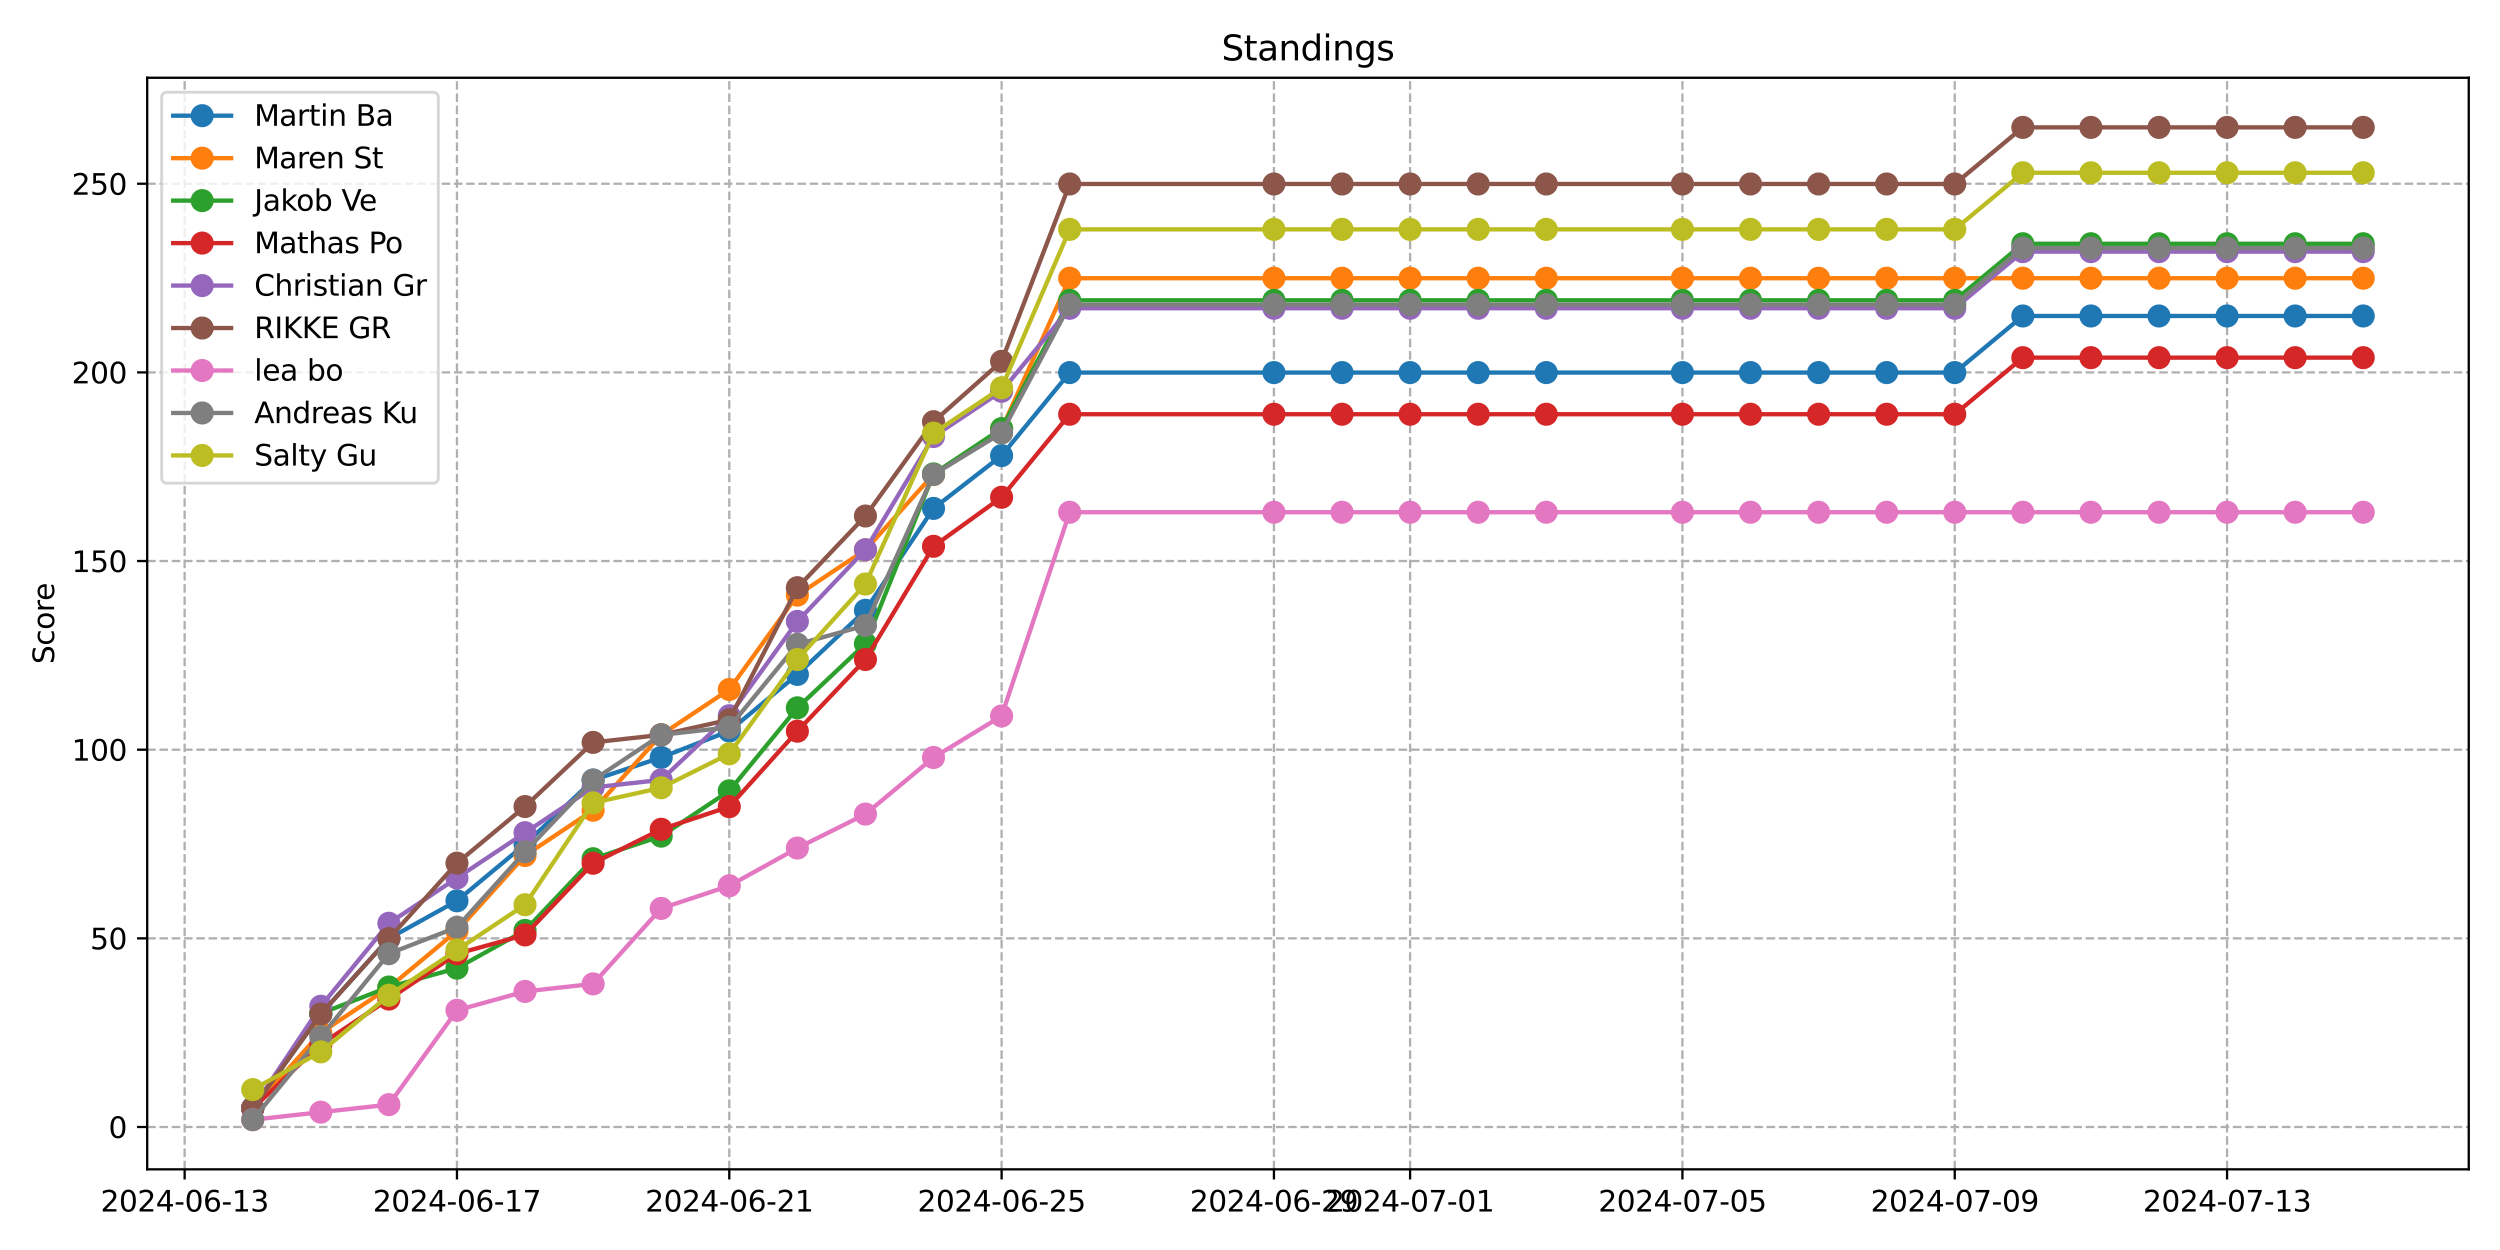 <?xml version="1.0" encoding="utf-8" standalone="no"?>
<!DOCTYPE svg PUBLIC "-//W3C//DTD SVG 1.1//EN"
  "http://www.w3.org/Graphics/SVG/1.1/DTD/svg11.dtd">
<svg xmlns:xlink="http://www.w3.org/1999/xlink" width="864pt" height="432pt" viewBox="0 0 864 432" xmlns="http://www.w3.org/2000/svg" version="1.1">
 <defs>
  <style type="text/css">*{stroke-linejoin: round; stroke-linecap: butt}</style>
 </defs>
 <g id="figure_1">
  <g id="patch_1">
   <path d="M 0 432 
L 864 432 
L 864 0 
L 0 0 
z
" style="fill: #ffffff"/>
  </g>
  <g id="axes_1">
   <g id="patch_2">
    <path d="M 50.87 404.12 
L 853.2 404.12 
L 853.2 26.88 
L 50.87 26.88 
z
" style="fill: #ffffff"/>
   </g>
   <g id="matplotlib.axis_1">
    <g id="xtick_1">
     <g id="line2d_1">
      <path d="M 63.811 404.12 
L 63.811 26.88 
" clip-path="url(#p010a38d308)" style="fill: none; stroke-dasharray: 2.96,1.28; stroke-dashoffset: 0; stroke: #b0b0b0; stroke-width: 0.8"/>
     </g>
     <g id="line2d_2">
      <defs>
       <path id="m3f65a5b56e" d="M 0 0 
L 0 3.5 
" style="stroke: #000000; stroke-width: 0.8"/>
      </defs>
      <g>
       <use xlink:href="#m3f65a5b56e" x="63.811" y="404.12" style="stroke: #000000; stroke-width: 0.8"/>
      </g>
     </g>
     <g id="text_1">
      <!-- 2024-06-13 -->
      <g transform="translate(34.753 418.718) scale(0.1 -0.1)">
       <defs>
        <path id="DejaVuSans-32" d="M 1228 531 
L 3431 531 
L 3431 0 
L 469 0 
L 469 531 
Q 828 903 1448 1529 
Q 2069 2156 2228 2338 
Q 2531 2678 2651 2914 
Q 2772 3150 2772 3378 
Q 2772 3750 2511 3984 
Q 2250 4219 1831 4219 
Q 1534 4219 1204 4116 
Q 875 4013 500 3803 
L 500 4441 
Q 881 4594 1212 4672 
Q 1544 4750 1819 4750 
Q 2544 4750 2975 4387 
Q 3406 4025 3406 3419 
Q 3406 3131 3298 2873 
Q 3191 2616 2906 2266 
Q 2828 2175 2409 1742 
Q 1991 1309 1228 531 
z
" transform="scale(0.016)"/>
        <path id="DejaVuSans-30" d="M 2034 4250 
Q 1547 4250 1301 3770 
Q 1056 3291 1056 2328 
Q 1056 1369 1301 889 
Q 1547 409 2034 409 
Q 2525 409 2770 889 
Q 3016 1369 3016 2328 
Q 3016 3291 2770 3770 
Q 2525 4250 2034 4250 
z
M 2034 4750 
Q 2819 4750 3233 4129 
Q 3647 3509 3647 2328 
Q 3647 1150 3233 529 
Q 2819 -91 2034 -91 
Q 1250 -91 836 529 
Q 422 1150 422 2328 
Q 422 3509 836 4129 
Q 1250 4750 2034 4750 
z
" transform="scale(0.016)"/>
        <path id="DejaVuSans-34" d="M 2419 4116 
L 825 1625 
L 2419 1625 
L 2419 4116 
z
M 2253 4666 
L 3047 4666 
L 3047 1625 
L 3713 1625 
L 3713 1100 
L 3047 1100 
L 3047 0 
L 2419 0 
L 2419 1100 
L 313 1100 
L 313 1709 
L 2253 4666 
z
" transform="scale(0.016)"/>
        <path id="DejaVuSans-2d" d="M 313 2009 
L 1997 2009 
L 1997 1497 
L 313 1497 
L 313 2009 
z
" transform="scale(0.016)"/>
        <path id="DejaVuSans-36" d="M 2113 2584 
Q 1688 2584 1439 2293 
Q 1191 2003 1191 1497 
Q 1191 994 1439 701 
Q 1688 409 2113 409 
Q 2538 409 2786 701 
Q 3034 994 3034 1497 
Q 3034 2003 2786 2293 
Q 2538 2584 2113 2584 
z
M 3366 4563 
L 3366 3988 
Q 3128 4100 2886 4159 
Q 2644 4219 2406 4219 
Q 1781 4219 1451 3797 
Q 1122 3375 1075 2522 
Q 1259 2794 1537 2939 
Q 1816 3084 2150 3084 
Q 2853 3084 3261 2657 
Q 3669 2231 3669 1497 
Q 3669 778 3244 343 
Q 2819 -91 2113 -91 
Q 1303 -91 875 529 
Q 447 1150 447 2328 
Q 447 3434 972 4092 
Q 1497 4750 2381 4750 
Q 2619 4750 2861 4703 
Q 3103 4656 3366 4563 
z
" transform="scale(0.016)"/>
        <path id="DejaVuSans-31" d="M 794 531 
L 1825 531 
L 1825 4091 
L 703 3866 
L 703 4441 
L 1819 4666 
L 2450 4666 
L 2450 531 
L 3481 531 
L 3481 0 
L 794 0 
L 794 531 
z
" transform="scale(0.016)"/>
        <path id="DejaVuSans-33" d="M 2597 2516 
Q 3050 2419 3304 2112 
Q 3559 1806 3559 1356 
Q 3559 666 3084 287 
Q 2609 -91 1734 -91 
Q 1441 -91 1130 -33 
Q 819 25 488 141 
L 488 750 
Q 750 597 1062 519 
Q 1375 441 1716 441 
Q 2309 441 2620 675 
Q 2931 909 2931 1356 
Q 2931 1769 2642 2001 
Q 2353 2234 1838 2234 
L 1294 2234 
L 1294 2753 
L 1863 2753 
Q 2328 2753 2575 2939 
Q 2822 3125 2822 3475 
Q 2822 3834 2567 4026 
Q 2313 4219 1838 4219 
Q 1578 4219 1281 4162 
Q 984 4106 628 3988 
L 628 4550 
Q 988 4650 1302 4700 
Q 1616 4750 1894 4750 
Q 2613 4750 3031 4423 
Q 3450 4097 3450 3541 
Q 3450 3153 3228 2886 
Q 3006 2619 2597 2516 
z
" transform="scale(0.016)"/>
       </defs>
       <use xlink:href="#DejaVuSans-32"/>
       <use xlink:href="#DejaVuSans-30" x="63.623"/>
       <use xlink:href="#DejaVuSans-32" x="127.246"/>
       <use xlink:href="#DejaVuSans-34" x="190.869"/>
       <use xlink:href="#DejaVuSans-2d" x="254.492"/>
       <use xlink:href="#DejaVuSans-30" x="290.576"/>
       <use xlink:href="#DejaVuSans-36" x="354.199"/>
       <use xlink:href="#DejaVuSans-2d" x="417.822"/>
       <use xlink:href="#DejaVuSans-31" x="453.906"/>
       <use xlink:href="#DejaVuSans-33" x="517.529"/>
      </g>
     </g>
    </g>
    <g id="xtick_2">
     <g id="line2d_3">
      <path d="M 157.926 404.12 
L 157.926 26.88 
" clip-path="url(#p010a38d308)" style="fill: none; stroke-dasharray: 2.96,1.28; stroke-dashoffset: 0; stroke: #b0b0b0; stroke-width: 0.8"/>
     </g>
     <g id="line2d_4">
      <g>
       <use xlink:href="#m3f65a5b56e" x="157.926" y="404.12" style="stroke: #000000; stroke-width: 0.8"/>
      </g>
     </g>
     <g id="text_2">
      <!-- 2024-06-17 -->
      <g transform="translate(128.868 418.718) scale(0.1 -0.1)">
       <defs>
        <path id="DejaVuSans-37" d="M 525 4666 
L 3525 4666 
L 3525 4397 
L 1831 0 
L 1172 0 
L 2766 4134 
L 525 4134 
L 525 4666 
z
" transform="scale(0.016)"/>
       </defs>
       <use xlink:href="#DejaVuSans-32"/>
       <use xlink:href="#DejaVuSans-30" x="63.623"/>
       <use xlink:href="#DejaVuSans-32" x="127.246"/>
       <use xlink:href="#DejaVuSans-34" x="190.869"/>
       <use xlink:href="#DejaVuSans-2d" x="254.492"/>
       <use xlink:href="#DejaVuSans-30" x="290.576"/>
       <use xlink:href="#DejaVuSans-36" x="354.199"/>
       <use xlink:href="#DejaVuSans-2d" x="417.822"/>
       <use xlink:href="#DejaVuSans-31" x="453.906"/>
       <use xlink:href="#DejaVuSans-37" x="517.529"/>
      </g>
     </g>
    </g>
    <g id="xtick_3">
     <g id="line2d_5">
      <path d="M 252.041 404.12 
L 252.041 26.88 
" clip-path="url(#p010a38d308)" style="fill: none; stroke-dasharray: 2.96,1.28; stroke-dashoffset: 0; stroke: #b0b0b0; stroke-width: 0.8"/>
     </g>
     <g id="line2d_6">
      <g>
       <use xlink:href="#m3f65a5b56e" x="252.041" y="404.12" style="stroke: #000000; stroke-width: 0.8"/>
      </g>
     </g>
     <g id="text_3">
      <!-- 2024-06-21 -->
      <g transform="translate(222.983 418.718) scale(0.1 -0.1)">
       <use xlink:href="#DejaVuSans-32"/>
       <use xlink:href="#DejaVuSans-30" x="63.623"/>
       <use xlink:href="#DejaVuSans-32" x="127.246"/>
       <use xlink:href="#DejaVuSans-34" x="190.869"/>
       <use xlink:href="#DejaVuSans-2d" x="254.492"/>
       <use xlink:href="#DejaVuSans-30" x="290.576"/>
       <use xlink:href="#DejaVuSans-36" x="354.199"/>
       <use xlink:href="#DejaVuSans-2d" x="417.822"/>
       <use xlink:href="#DejaVuSans-32" x="453.906"/>
       <use xlink:href="#DejaVuSans-31" x="517.529"/>
      </g>
     </g>
    </g>
    <g id="xtick_4">
     <g id="line2d_7">
      <path d="M 346.156 404.12 
L 346.156 26.88 
" clip-path="url(#p010a38d308)" style="fill: none; stroke-dasharray: 2.96,1.28; stroke-dashoffset: 0; stroke: #b0b0b0; stroke-width: 0.8"/>
     </g>
     <g id="line2d_8">
      <g>
       <use xlink:href="#m3f65a5b56e" x="346.156" y="404.12" style="stroke: #000000; stroke-width: 0.8"/>
      </g>
     </g>
     <g id="text_4">
      <!-- 2024-06-25 -->
      <g transform="translate(317.098 418.718) scale(0.1 -0.1)">
       <defs>
        <path id="DejaVuSans-35" d="M 691 4666 
L 3169 4666 
L 3169 4134 
L 1269 4134 
L 1269 2991 
Q 1406 3038 1543 3061 
Q 1681 3084 1819 3084 
Q 2600 3084 3056 2656 
Q 3513 2228 3513 1497 
Q 3513 744 3044 326 
Q 2575 -91 1722 -91 
Q 1428 -91 1123 -41 
Q 819 9 494 109 
L 494 744 
Q 775 591 1075 516 
Q 1375 441 1709 441 
Q 2250 441 2565 725 
Q 2881 1009 2881 1497 
Q 2881 1984 2565 2268 
Q 2250 2553 1709 2553 
Q 1456 2553 1204 2497 
Q 953 2441 691 2322 
L 691 4666 
z
" transform="scale(0.016)"/>
       </defs>
       <use xlink:href="#DejaVuSans-32"/>
       <use xlink:href="#DejaVuSans-30" x="63.623"/>
       <use xlink:href="#DejaVuSans-32" x="127.246"/>
       <use xlink:href="#DejaVuSans-34" x="190.869"/>
       <use xlink:href="#DejaVuSans-2d" x="254.492"/>
       <use xlink:href="#DejaVuSans-30" x="290.576"/>
       <use xlink:href="#DejaVuSans-36" x="354.199"/>
       <use xlink:href="#DejaVuSans-2d" x="417.822"/>
       <use xlink:href="#DejaVuSans-32" x="453.906"/>
       <use xlink:href="#DejaVuSans-35" x="517.529"/>
      </g>
     </g>
    </g>
    <g id="xtick_5">
     <g id="line2d_9">
      <path d="M 440.271 404.12 
L 440.271 26.88 
" clip-path="url(#p010a38d308)" style="fill: none; stroke-dasharray: 2.96,1.28; stroke-dashoffset: 0; stroke: #b0b0b0; stroke-width: 0.8"/>
     </g>
     <g id="line2d_10">
      <g>
       <use xlink:href="#m3f65a5b56e" x="440.271" y="404.12" style="stroke: #000000; stroke-width: 0.8"/>
      </g>
     </g>
     <g id="text_5">
      <!-- 2024-06-29 -->
      <g transform="translate(411.213 418.718) scale(0.1 -0.1)">
       <defs>
        <path id="DejaVuSans-39" d="M 703 97 
L 703 672 
Q 941 559 1184 500 
Q 1428 441 1663 441 
Q 2288 441 2617 861 
Q 2947 1281 2994 2138 
Q 2813 1869 2534 1725 
Q 2256 1581 1919 1581 
Q 1219 1581 811 2004 
Q 403 2428 403 3163 
Q 403 3881 828 4315 
Q 1253 4750 1959 4750 
Q 2769 4750 3195 4129 
Q 3622 3509 3622 2328 
Q 3622 1225 3098 567 
Q 2575 -91 1691 -91 
Q 1453 -91 1209 -44 
Q 966 3 703 97 
z
M 1959 2075 
Q 2384 2075 2632 2365 
Q 2881 2656 2881 3163 
Q 2881 3666 2632 3958 
Q 2384 4250 1959 4250 
Q 1534 4250 1286 3958 
Q 1038 3666 1038 3163 
Q 1038 2656 1286 2365 
Q 1534 2075 1959 2075 
z
" transform="scale(0.016)"/>
       </defs>
       <use xlink:href="#DejaVuSans-32"/>
       <use xlink:href="#DejaVuSans-30" x="63.623"/>
       <use xlink:href="#DejaVuSans-32" x="127.246"/>
       <use xlink:href="#DejaVuSans-34" x="190.869"/>
       <use xlink:href="#DejaVuSans-2d" x="254.492"/>
       <use xlink:href="#DejaVuSans-30" x="290.576"/>
       <use xlink:href="#DejaVuSans-36" x="354.199"/>
       <use xlink:href="#DejaVuSans-2d" x="417.822"/>
       <use xlink:href="#DejaVuSans-32" x="453.906"/>
       <use xlink:href="#DejaVuSans-39" x="517.529"/>
      </g>
     </g>
    </g>
    <g id="xtick_6">
     <g id="line2d_11">
      <path d="M 487.328 404.12 
L 487.328 26.88 
" clip-path="url(#p010a38d308)" style="fill: none; stroke-dasharray: 2.96,1.28; stroke-dashoffset: 0; stroke: #b0b0b0; stroke-width: 0.8"/>
     </g>
     <g id="line2d_12">
      <g>
       <use xlink:href="#m3f65a5b56e" x="487.328" y="404.12" style="stroke: #000000; stroke-width: 0.8"/>
      </g>
     </g>
     <g id="text_6">
      <!-- 2024-07-01 -->
      <g transform="translate(458.27 418.718) scale(0.1 -0.1)">
       <use xlink:href="#DejaVuSans-32"/>
       <use xlink:href="#DejaVuSans-30" x="63.623"/>
       <use xlink:href="#DejaVuSans-32" x="127.246"/>
       <use xlink:href="#DejaVuSans-34" x="190.869"/>
       <use xlink:href="#DejaVuSans-2d" x="254.492"/>
       <use xlink:href="#DejaVuSans-30" x="290.576"/>
       <use xlink:href="#DejaVuSans-37" x="354.199"/>
       <use xlink:href="#DejaVuSans-2d" x="417.822"/>
       <use xlink:href="#DejaVuSans-30" x="453.906"/>
       <use xlink:href="#DejaVuSans-31" x="517.529"/>
      </g>
     </g>
    </g>
    <g id="xtick_7">
     <g id="line2d_13">
      <path d="M 581.443 404.12 
L 581.443 26.88 
" clip-path="url(#p010a38d308)" style="fill: none; stroke-dasharray: 2.96,1.28; stroke-dashoffset: 0; stroke: #b0b0b0; stroke-width: 0.8"/>
     </g>
     <g id="line2d_14">
      <g>
       <use xlink:href="#m3f65a5b56e" x="581.443" y="404.12" style="stroke: #000000; stroke-width: 0.8"/>
      </g>
     </g>
     <g id="text_7">
      <!-- 2024-07-05 -->
      <g transform="translate(552.385 418.718) scale(0.1 -0.1)">
       <use xlink:href="#DejaVuSans-32"/>
       <use xlink:href="#DejaVuSans-30" x="63.623"/>
       <use xlink:href="#DejaVuSans-32" x="127.246"/>
       <use xlink:href="#DejaVuSans-34" x="190.869"/>
       <use xlink:href="#DejaVuSans-2d" x="254.492"/>
       <use xlink:href="#DejaVuSans-30" x="290.576"/>
       <use xlink:href="#DejaVuSans-37" x="354.199"/>
       <use xlink:href="#DejaVuSans-2d" x="417.822"/>
       <use xlink:href="#DejaVuSans-30" x="453.906"/>
       <use xlink:href="#DejaVuSans-35" x="517.529"/>
      </g>
     </g>
    </g>
    <g id="xtick_8">
     <g id="line2d_15">
      <path d="M 675.558 404.12 
L 675.558 26.88 
" clip-path="url(#p010a38d308)" style="fill: none; stroke-dasharray: 2.96,1.28; stroke-dashoffset: 0; stroke: #b0b0b0; stroke-width: 0.8"/>
     </g>
     <g id="line2d_16">
      <g>
       <use xlink:href="#m3f65a5b56e" x="675.558" y="404.12" style="stroke: #000000; stroke-width: 0.8"/>
      </g>
     </g>
     <g id="text_8">
      <!-- 2024-07-09 -->
      <g transform="translate(646.5 418.718) scale(0.1 -0.1)">
       <use xlink:href="#DejaVuSans-32"/>
       <use xlink:href="#DejaVuSans-30" x="63.623"/>
       <use xlink:href="#DejaVuSans-32" x="127.246"/>
       <use xlink:href="#DejaVuSans-34" x="190.869"/>
       <use xlink:href="#DejaVuSans-2d" x="254.492"/>
       <use xlink:href="#DejaVuSans-30" x="290.576"/>
       <use xlink:href="#DejaVuSans-37" x="354.199"/>
       <use xlink:href="#DejaVuSans-2d" x="417.822"/>
       <use xlink:href="#DejaVuSans-30" x="453.906"/>
       <use xlink:href="#DejaVuSans-39" x="517.529"/>
      </g>
     </g>
    </g>
    <g id="xtick_9">
     <g id="line2d_17">
      <path d="M 769.673 404.12 
L 769.673 26.88 
" clip-path="url(#p010a38d308)" style="fill: none; stroke-dasharray: 2.96,1.28; stroke-dashoffset: 0; stroke: #b0b0b0; stroke-width: 0.8"/>
     </g>
     <g id="line2d_18">
      <g>
       <use xlink:href="#m3f65a5b56e" x="769.673" y="404.12" style="stroke: #000000; stroke-width: 0.8"/>
      </g>
     </g>
     <g id="text_9">
      <!-- 2024-07-13 -->
      <g transform="translate(740.615 418.718) scale(0.1 -0.1)">
       <use xlink:href="#DejaVuSans-32"/>
       <use xlink:href="#DejaVuSans-30" x="63.623"/>
       <use xlink:href="#DejaVuSans-32" x="127.246"/>
       <use xlink:href="#DejaVuSans-34" x="190.869"/>
       <use xlink:href="#DejaVuSans-2d" x="254.492"/>
       <use xlink:href="#DejaVuSans-30" x="290.576"/>
       <use xlink:href="#DejaVuSans-37" x="354.199"/>
       <use xlink:href="#DejaVuSans-2d" x="417.822"/>
       <use xlink:href="#DejaVuSans-31" x="453.906"/>
       <use xlink:href="#DejaVuSans-33" x="517.529"/>
      </g>
     </g>
    </g>
   </g>
   <g id="matplotlib.axis_2">
    <g id="ytick_1">
     <g id="line2d_19">
      <path d="M 50.87 389.49 
L 853.2 389.49 
" clip-path="url(#p010a38d308)" style="fill: none; stroke-dasharray: 2.96,1.28; stroke-dashoffset: 0; stroke: #b0b0b0; stroke-width: 0.8"/>
     </g>
     <g id="line2d_20">
      <defs>
       <path id="m25ac9a5091" d="M 0 0 
L -3.5 0 
" style="stroke: #000000; stroke-width: 0.8"/>
      </defs>
      <g>
       <use xlink:href="#m25ac9a5091" x="50.87" y="389.49" style="stroke: #000000; stroke-width: 0.8"/>
      </g>
     </g>
     <g id="text_10">
      <!-- 0 -->
      <g transform="translate(37.508 393.289) scale(0.1 -0.1)">
       <use xlink:href="#DejaVuSans-30"/>
      </g>
     </g>
    </g>
    <g id="ytick_2">
     <g id="line2d_21">
      <path d="M 50.87 324.292 
L 853.2 324.292 
" clip-path="url(#p010a38d308)" style="fill: none; stroke-dasharray: 2.96,1.28; stroke-dashoffset: 0; stroke: #b0b0b0; stroke-width: 0.8"/>
     </g>
     <g id="line2d_22">
      <g>
       <use xlink:href="#m25ac9a5091" x="50.87" y="324.292" style="stroke: #000000; stroke-width: 0.8"/>
      </g>
     </g>
     <g id="text_11">
      <!-- 50 -->
      <g transform="translate(31.145 328.092) scale(0.1 -0.1)">
       <use xlink:href="#DejaVuSans-35"/>
       <use xlink:href="#DejaVuSans-30" x="63.623"/>
      </g>
     </g>
    </g>
    <g id="ytick_3">
     <g id="line2d_23">
      <path d="M 50.87 259.095 
L 853.2 259.095 
" clip-path="url(#p010a38d308)" style="fill: none; stroke-dasharray: 2.96,1.28; stroke-dashoffset: 0; stroke: #b0b0b0; stroke-width: 0.8"/>
     </g>
     <g id="line2d_24">
      <g>
       <use xlink:href="#m25ac9a5091" x="50.87" y="259.095" style="stroke: #000000; stroke-width: 0.8"/>
      </g>
     </g>
     <g id="text_12">
      <!-- 100 -->
      <g transform="translate(24.782 262.894) scale(0.1 -0.1)">
       <use xlink:href="#DejaVuSans-31"/>
       <use xlink:href="#DejaVuSans-30" x="63.623"/>
       <use xlink:href="#DejaVuSans-30" x="127.246"/>
      </g>
     </g>
    </g>
    <g id="ytick_4">
     <g id="line2d_25">
      <path d="M 50.87 193.897 
L 853.2 193.897 
" clip-path="url(#p010a38d308)" style="fill: none; stroke-dasharray: 2.96,1.28; stroke-dashoffset: 0; stroke: #b0b0b0; stroke-width: 0.8"/>
     </g>
     <g id="line2d_26">
      <g>
       <use xlink:href="#m25ac9a5091" x="50.87" y="193.897" style="stroke: #000000; stroke-width: 0.8"/>
      </g>
     </g>
     <g id="text_13">
      <!-- 150 -->
      <g transform="translate(24.782 197.696) scale(0.1 -0.1)">
       <use xlink:href="#DejaVuSans-31"/>
       <use xlink:href="#DejaVuSans-35" x="63.623"/>
       <use xlink:href="#DejaVuSans-30" x="127.246"/>
      </g>
     </g>
    </g>
    <g id="ytick_5">
     <g id="line2d_27">
      <path d="M 50.87 128.699 
L 853.2 128.699 
" clip-path="url(#p010a38d308)" style="fill: none; stroke-dasharray: 2.96,1.28; stroke-dashoffset: 0; stroke: #b0b0b0; stroke-width: 0.8"/>
     </g>
     <g id="line2d_28">
      <g>
       <use xlink:href="#m25ac9a5091" x="50.87" y="128.699" style="stroke: #000000; stroke-width: 0.8"/>
      </g>
     </g>
     <g id="text_14">
      <!-- 200 -->
      <g transform="translate(24.782 132.498) scale(0.1 -0.1)">
       <use xlink:href="#DejaVuSans-32"/>
       <use xlink:href="#DejaVuSans-30" x="63.623"/>
       <use xlink:href="#DejaVuSans-30" x="127.246"/>
      </g>
     </g>
    </g>
    <g id="ytick_6">
     <g id="line2d_29">
      <path d="M 50.87 63.501 
L 853.2 63.501 
" clip-path="url(#p010a38d308)" style="fill: none; stroke-dasharray: 2.96,1.28; stroke-dashoffset: 0; stroke: #b0b0b0; stroke-width: 0.8"/>
     </g>
     <g id="line2d_30">
      <g>
       <use xlink:href="#m25ac9a5091" x="50.87" y="63.501" style="stroke: #000000; stroke-width: 0.8"/>
      </g>
     </g>
     <g id="text_15">
      <!-- 250 -->
      <g transform="translate(24.782 67.301) scale(0.1 -0.1)">
       <use xlink:href="#DejaVuSans-32"/>
       <use xlink:href="#DejaVuSans-35" x="63.623"/>
       <use xlink:href="#DejaVuSans-30" x="127.246"/>
      </g>
     </g>
    </g>
    <g id="text_16">
     <!-- Score -->
     <g transform="translate(18.703 229.502) rotate(-90) scale(0.1 -0.1)">
      <defs>
       <path id="DejaVuSans-53" d="M 3425 4513 
L 3425 3897 
Q 3066 4069 2747 4153 
Q 2428 4238 2131 4238 
Q 1616 4238 1336 4038 
Q 1056 3838 1056 3469 
Q 1056 3159 1242 3001 
Q 1428 2844 1947 2747 
L 2328 2669 
Q 3034 2534 3370 2195 
Q 3706 1856 3706 1288 
Q 3706 609 3251 259 
Q 2797 -91 1919 -91 
Q 1588 -91 1214 -16 
Q 841 59 441 206 
L 441 856 
Q 825 641 1194 531 
Q 1563 422 1919 422 
Q 2459 422 2753 634 
Q 3047 847 3047 1241 
Q 3047 1584 2836 1778 
Q 2625 1972 2144 2069 
L 1759 2144 
Q 1053 2284 737 2584 
Q 422 2884 422 3419 
Q 422 4038 858 4394 
Q 1294 4750 2059 4750 
Q 2388 4750 2728 4690 
Q 3069 4631 3425 4513 
z
" transform="scale(0.016)"/>
       <path id="DejaVuSans-63" d="M 3122 3366 
L 3122 2828 
Q 2878 2963 2633 3030 
Q 2388 3097 2138 3097 
Q 1578 3097 1268 2742 
Q 959 2388 959 1747 
Q 959 1106 1268 751 
Q 1578 397 2138 397 
Q 2388 397 2633 464 
Q 2878 531 3122 666 
L 3122 134 
Q 2881 22 2623 -34 
Q 2366 -91 2075 -91 
Q 1284 -91 818 406 
Q 353 903 353 1747 
Q 353 2603 823 3093 
Q 1294 3584 2113 3584 
Q 2378 3584 2631 3529 
Q 2884 3475 3122 3366 
z
" transform="scale(0.016)"/>
       <path id="DejaVuSans-6f" d="M 1959 3097 
Q 1497 3097 1228 2736 
Q 959 2375 959 1747 
Q 959 1119 1226 758 
Q 1494 397 1959 397 
Q 2419 397 2687 759 
Q 2956 1122 2956 1747 
Q 2956 2369 2687 2733 
Q 2419 3097 1959 3097 
z
M 1959 3584 
Q 2709 3584 3137 3096 
Q 3566 2609 3566 1747 
Q 3566 888 3137 398 
Q 2709 -91 1959 -91 
Q 1206 -91 779 398 
Q 353 888 353 1747 
Q 353 2609 779 3096 
Q 1206 3584 1959 3584 
z
" transform="scale(0.016)"/>
       <path id="DejaVuSans-72" d="M 2631 2963 
Q 2534 3019 2420 3045 
Q 2306 3072 2169 3072 
Q 1681 3072 1420 2755 
Q 1159 2438 1159 1844 
L 1159 0 
L 581 0 
L 581 3500 
L 1159 3500 
L 1159 2956 
Q 1341 3275 1631 3429 
Q 1922 3584 2338 3584 
Q 2397 3584 2469 3576 
Q 2541 3569 2628 3553 
L 2631 2963 
z
" transform="scale(0.016)"/>
       <path id="DejaVuSans-65" d="M 3597 1894 
L 3597 1613 
L 953 1613 
Q 991 1019 1311 708 
Q 1631 397 2203 397 
Q 2534 397 2845 478 
Q 3156 559 3463 722 
L 3463 178 
Q 3153 47 2828 -22 
Q 2503 -91 2169 -91 
Q 1331 -91 842 396 
Q 353 884 353 1716 
Q 353 2575 817 3079 
Q 1281 3584 2069 3584 
Q 2775 3584 3186 3129 
Q 3597 2675 3597 1894 
z
M 3022 2063 
Q 3016 2534 2758 2815 
Q 2500 3097 2075 3097 
Q 1594 3097 1305 2825 
Q 1016 2553 972 2059 
L 3022 2063 
z
" transform="scale(0.016)"/>
      </defs>
      <use xlink:href="#DejaVuSans-53"/>
      <use xlink:href="#DejaVuSans-63" x="63.477"/>
      <use xlink:href="#DejaVuSans-6f" x="118.457"/>
      <use xlink:href="#DejaVuSans-72" x="179.639"/>
      <use xlink:href="#DejaVuSans-65" x="218.502"/>
     </g>
    </g>
   </g>
   <g id="line2d_31">
    <path d="M 87.34 383.034 
L 110.868 350.435 
L 134.397 324.356 
L 157.926 311.316 
L 181.455 291.757 
L 204.983 269.59 
L 228.512 261.766 
L 252.041 252.638 
L 275.569 233.079 
L 299.098 210.912 
L 322.627 175.705 
L 346.156 157.45 
L 369.684 128.763 
L 440.271 128.763 
L 463.799 128.763 
L 487.328 128.763 
L 510.857 128.763 
L 534.386 128.763 
L 581.443 128.763 
L 604.972 128.763 
L 628.501 128.763 
L 652.029 128.763 
L 675.558 128.763 
L 699.087 109.203 
L 722.615 109.203 
L 746.144 109.203 
L 769.673 109.203 
L 793.202 109.203 
L 816.73 109.203 
" clip-path="url(#p010a38d308)" style="fill: none; stroke: #1f77b4; stroke-width: 1.5; stroke-linecap: square"/>
    <defs>
     <path id="m551bc8c0c2" d="M 0 3.5 
C 0.928 3.5 1.819 3.131 2.475 2.475 
C 3.131 1.819 3.5 0.928 3.5 0 
C 3.5 -0.928 3.131 -1.819 2.475 -2.475 
C 1.819 -3.131 0.928 -3.5 0 -3.5 
C -0.928 -3.5 -1.819 -3.131 -2.475 -2.475 
C -3.131 -1.819 -3.5 -0.928 -3.5 0 
C -3.5 0.928 -3.131 1.819 -2.475 2.475 
C -1.819 3.131 -0.928 3.5 0 3.5 
z
" style="stroke: #1f77b4"/>
    </defs>
    <g clip-path="url(#p010a38d308)">
     <use xlink:href="#m551bc8c0c2" x="87.34" y="383.034" style="fill: #1f77b4; stroke: #1f77b4"/>
     <use xlink:href="#m551bc8c0c2" x="110.868" y="350.435" style="fill: #1f77b4; stroke: #1f77b4"/>
     <use xlink:href="#m551bc8c0c2" x="134.397" y="324.356" style="fill: #1f77b4; stroke: #1f77b4"/>
     <use xlink:href="#m551bc8c0c2" x="157.926" y="311.316" style="fill: #1f77b4; stroke: #1f77b4"/>
     <use xlink:href="#m551bc8c0c2" x="181.455" y="291.757" style="fill: #1f77b4; stroke: #1f77b4"/>
     <use xlink:href="#m551bc8c0c2" x="204.983" y="269.59" style="fill: #1f77b4; stroke: #1f77b4"/>
     <use xlink:href="#m551bc8c0c2" x="228.512" y="261.766" style="fill: #1f77b4; stroke: #1f77b4"/>
     <use xlink:href="#m551bc8c0c2" x="252.041" y="252.638" style="fill: #1f77b4; stroke: #1f77b4"/>
     <use xlink:href="#m551bc8c0c2" x="275.569" y="233.079" style="fill: #1f77b4; stroke: #1f77b4"/>
     <use xlink:href="#m551bc8c0c2" x="299.098" y="210.912" style="fill: #1f77b4; stroke: #1f77b4"/>
     <use xlink:href="#m551bc8c0c2" x="322.627" y="175.705" style="fill: #1f77b4; stroke: #1f77b4"/>
     <use xlink:href="#m551bc8c0c2" x="346.156" y="157.45" style="fill: #1f77b4; stroke: #1f77b4"/>
     <use xlink:href="#m551bc8c0c2" x="369.684" y="128.763" style="fill: #1f77b4; stroke: #1f77b4"/>
     <use xlink:href="#m551bc8c0c2" x="440.271" y="128.763" style="fill: #1f77b4; stroke: #1f77b4"/>
     <use xlink:href="#m551bc8c0c2" x="463.799" y="128.763" style="fill: #1f77b4; stroke: #1f77b4"/>
     <use xlink:href="#m551bc8c0c2" x="487.328" y="128.763" style="fill: #1f77b4; stroke: #1f77b4"/>
     <use xlink:href="#m551bc8c0c2" x="510.857" y="128.763" style="fill: #1f77b4; stroke: #1f77b4"/>
     <use xlink:href="#m551bc8c0c2" x="534.386" y="128.763" style="fill: #1f77b4; stroke: #1f77b4"/>
     <use xlink:href="#m551bc8c0c2" x="581.443" y="128.763" style="fill: #1f77b4; stroke: #1f77b4"/>
     <use xlink:href="#m551bc8c0c2" x="604.972" y="128.763" style="fill: #1f77b4; stroke: #1f77b4"/>
     <use xlink:href="#m551bc8c0c2" x="628.501" y="128.763" style="fill: #1f77b4; stroke: #1f77b4"/>
     <use xlink:href="#m551bc8c0c2" x="652.029" y="128.763" style="fill: #1f77b4; stroke: #1f77b4"/>
     <use xlink:href="#m551bc8c0c2" x="675.558" y="128.763" style="fill: #1f77b4; stroke: #1f77b4"/>
     <use xlink:href="#m551bc8c0c2" x="699.087" y="109.203" style="fill: #1f77b4; stroke: #1f77b4"/>
     <use xlink:href="#m551bc8c0c2" x="722.615" y="109.203" style="fill: #1f77b4; stroke: #1f77b4"/>
     <use xlink:href="#m551bc8c0c2" x="746.144" y="109.203" style="fill: #1f77b4; stroke: #1f77b4"/>
     <use xlink:href="#m551bc8c0c2" x="769.673" y="109.203" style="fill: #1f77b4; stroke: #1f77b4"/>
     <use xlink:href="#m551bc8c0c2" x="793.202" y="109.203" style="fill: #1f77b4; stroke: #1f77b4"/>
     <use xlink:href="#m551bc8c0c2" x="816.73" y="109.203" style="fill: #1f77b4; stroke: #1f77b4"/>
    </g>
   </g>
   <g id="line2d_32">
    <path d="M 87.34 383.022 
L 110.868 356.943 
L 134.397 341.295 
L 157.926 321.736 
L 181.455 295.657 
L 204.983 280.009 
L 228.512 253.93 
L 252.041 238.283 
L 275.569 205.684 
L 299.098 190.036 
L 322.627 163.957 
L 346.156 148.31 
L 369.684 96.152 
L 440.271 96.152 
L 463.799 96.152 
L 487.328 96.152 
L 510.857 96.152 
L 534.386 96.152 
L 581.443 96.152 
L 604.972 96.152 
L 628.501 96.152 
L 652.029 96.152 
L 675.558 96.152 
L 699.087 96.152 
L 722.615 96.152 
L 746.144 96.152 
L 769.673 96.152 
L 793.202 96.152 
L 816.73 96.152 
" clip-path="url(#p010a38d308)" style="fill: none; stroke: #ff7f0e; stroke-width: 1.5; stroke-linecap: square"/>
    <defs>
     <path id="mf53770e631" d="M 0 3.5 
C 0.928 3.5 1.819 3.131 2.475 2.475 
C 3.131 1.819 3.5 0.928 3.5 0 
C 3.5 -0.928 3.131 -1.819 2.475 -2.475 
C 1.819 -3.131 0.928 -3.5 0 -3.5 
C -0.928 -3.5 -1.819 -3.131 -2.475 -2.475 
C -3.131 -1.819 -3.5 -0.928 -3.5 0 
C -3.5 0.928 -3.131 1.819 -2.475 2.475 
C -1.819 3.131 -0.928 3.5 0 3.5 
z
" style="stroke: #ff7f0e"/>
    </defs>
    <g clip-path="url(#p010a38d308)">
     <use xlink:href="#mf53770e631" x="87.34" y="383.022" style="fill: #ff7f0e; stroke: #ff7f0e"/>
     <use xlink:href="#mf53770e631" x="110.868" y="356.943" style="fill: #ff7f0e; stroke: #ff7f0e"/>
     <use xlink:href="#mf53770e631" x="134.397" y="341.295" style="fill: #ff7f0e; stroke: #ff7f0e"/>
     <use xlink:href="#mf53770e631" x="157.926" y="321.736" style="fill: #ff7f0e; stroke: #ff7f0e"/>
     <use xlink:href="#mf53770e631" x="181.455" y="295.657" style="fill: #ff7f0e; stroke: #ff7f0e"/>
     <use xlink:href="#mf53770e631" x="204.983" y="280.009" style="fill: #ff7f0e; stroke: #ff7f0e"/>
     <use xlink:href="#mf53770e631" x="228.512" y="253.93" style="fill: #ff7f0e; stroke: #ff7f0e"/>
     <use xlink:href="#mf53770e631" x="252.041" y="238.283" style="fill: #ff7f0e; stroke: #ff7f0e"/>
     <use xlink:href="#mf53770e631" x="275.569" y="205.684" style="fill: #ff7f0e; stroke: #ff7f0e"/>
     <use xlink:href="#mf53770e631" x="299.098" y="190.036" style="fill: #ff7f0e; stroke: #ff7f0e"/>
     <use xlink:href="#mf53770e631" x="322.627" y="163.957" style="fill: #ff7f0e; stroke: #ff7f0e"/>
     <use xlink:href="#mf53770e631" x="346.156" y="148.31" style="fill: #ff7f0e; stroke: #ff7f0e"/>
     <use xlink:href="#mf53770e631" x="369.684" y="96.152" style="fill: #ff7f0e; stroke: #ff7f0e"/>
     <use xlink:href="#mf53770e631" x="440.271" y="96.152" style="fill: #ff7f0e; stroke: #ff7f0e"/>
     <use xlink:href="#mf53770e631" x="463.799" y="96.152" style="fill: #ff7f0e; stroke: #ff7f0e"/>
     <use xlink:href="#mf53770e631" x="487.328" y="96.152" style="fill: #ff7f0e; stroke: #ff7f0e"/>
     <use xlink:href="#mf53770e631" x="510.857" y="96.152" style="fill: #ff7f0e; stroke: #ff7f0e"/>
     <use xlink:href="#mf53770e631" x="534.386" y="96.152" style="fill: #ff7f0e; stroke: #ff7f0e"/>
     <use xlink:href="#mf53770e631" x="581.443" y="96.152" style="fill: #ff7f0e; stroke: #ff7f0e"/>
     <use xlink:href="#mf53770e631" x="604.972" y="96.152" style="fill: #ff7f0e; stroke: #ff7f0e"/>
     <use xlink:href="#mf53770e631" x="628.501" y="96.152" style="fill: #ff7f0e; stroke: #ff7f0e"/>
     <use xlink:href="#mf53770e631" x="652.029" y="96.152" style="fill: #ff7f0e; stroke: #ff7f0e"/>
     <use xlink:href="#mf53770e631" x="675.558" y="96.152" style="fill: #ff7f0e; stroke: #ff7f0e"/>
     <use xlink:href="#mf53770e631" x="699.087" y="96.152" style="fill: #ff7f0e; stroke: #ff7f0e"/>
     <use xlink:href="#mf53770e631" x="722.615" y="96.152" style="fill: #ff7f0e; stroke: #ff7f0e"/>
     <use xlink:href="#mf53770e631" x="746.144" y="96.152" style="fill: #ff7f0e; stroke: #ff7f0e"/>
     <use xlink:href="#mf53770e631" x="769.673" y="96.152" style="fill: #ff7f0e; stroke: #ff7f0e"/>
     <use xlink:href="#mf53770e631" x="793.202" y="96.152" style="fill: #ff7f0e; stroke: #ff7f0e"/>
     <use xlink:href="#mf53770e631" x="816.73" y="96.152" style="fill: #ff7f0e; stroke: #ff7f0e"/>
    </g>
   </g>
   <g id="line2d_33">
    <path d="M 87.34 382.842 
L 110.868 350.243 
L 134.397 341.116 
L 157.926 334.596 
L 181.455 321.556 
L 204.983 296.781 
L 228.512 288.957 
L 252.041 273.31 
L 275.569 244.623 
L 299.098 222.456 
L 322.627 163.778 
L 346.156 148.13 
L 369.684 103.796 
L 440.271 103.796 
L 463.799 103.796 
L 487.328 103.796 
L 510.857 103.796 
L 534.386 103.796 
L 581.443 103.796 
L 604.972 103.796 
L 628.501 103.796 
L 652.029 103.796 
L 675.558 103.796 
L 699.087 84.237 
L 722.615 84.237 
L 746.144 84.237 
L 769.673 84.237 
L 793.202 84.237 
L 816.73 84.237 
" clip-path="url(#p010a38d308)" style="fill: none; stroke: #2ca02c; stroke-width: 1.5; stroke-linecap: square"/>
    <defs>
     <path id="m3fb3b0fcd8" d="M 0 3.5 
C 0.928 3.5 1.819 3.131 2.475 2.475 
C 3.131 1.819 3.5 0.928 3.5 0 
C 3.5 -0.928 3.131 -1.819 2.475 -2.475 
C 1.819 -3.131 0.928 -3.5 0 -3.5 
C -0.928 -3.5 -1.819 -3.131 -2.475 -2.475 
C -3.131 -1.819 -3.5 -0.928 -3.5 0 
C -3.5 0.928 -3.131 1.819 -2.475 2.475 
C -1.819 3.131 -0.928 3.5 0 3.5 
z
" style="stroke: #2ca02c"/>
    </defs>
    <g clip-path="url(#p010a38d308)">
     <use xlink:href="#m3fb3b0fcd8" x="87.34" y="382.842" style="fill: #2ca02c; stroke: #2ca02c"/>
     <use xlink:href="#m3fb3b0fcd8" x="110.868" y="350.243" style="fill: #2ca02c; stroke: #2ca02c"/>
     <use xlink:href="#m3fb3b0fcd8" x="134.397" y="341.116" style="fill: #2ca02c; stroke: #2ca02c"/>
     <use xlink:href="#m3fb3b0fcd8" x="157.926" y="334.596" style="fill: #2ca02c; stroke: #2ca02c"/>
     <use xlink:href="#m3fb3b0fcd8" x="181.455" y="321.556" style="fill: #2ca02c; stroke: #2ca02c"/>
     <use xlink:href="#m3fb3b0fcd8" x="204.983" y="296.781" style="fill: #2ca02c; stroke: #2ca02c"/>
     <use xlink:href="#m3fb3b0fcd8" x="228.512" y="288.957" style="fill: #2ca02c; stroke: #2ca02c"/>
     <use xlink:href="#m3fb3b0fcd8" x="252.041" y="273.31" style="fill: #2ca02c; stroke: #2ca02c"/>
     <use xlink:href="#m3fb3b0fcd8" x="275.569" y="244.623" style="fill: #2ca02c; stroke: #2ca02c"/>
     <use xlink:href="#m3fb3b0fcd8" x="299.098" y="222.456" style="fill: #2ca02c; stroke: #2ca02c"/>
     <use xlink:href="#m3fb3b0fcd8" x="322.627" y="163.778" style="fill: #2ca02c; stroke: #2ca02c"/>
     <use xlink:href="#m3fb3b0fcd8" x="346.156" y="148.13" style="fill: #2ca02c; stroke: #2ca02c"/>
     <use xlink:href="#m3fb3b0fcd8" x="369.684" y="103.796" style="fill: #2ca02c; stroke: #2ca02c"/>
     <use xlink:href="#m3fb3b0fcd8" x="440.271" y="103.796" style="fill: #2ca02c; stroke: #2ca02c"/>
     <use xlink:href="#m3fb3b0fcd8" x="463.799" y="103.796" style="fill: #2ca02c; stroke: #2ca02c"/>
     <use xlink:href="#m3fb3b0fcd8" x="487.328" y="103.796" style="fill: #2ca02c; stroke: #2ca02c"/>
     <use xlink:href="#m3fb3b0fcd8" x="510.857" y="103.796" style="fill: #2ca02c; stroke: #2ca02c"/>
     <use xlink:href="#m3fb3b0fcd8" x="534.386" y="103.796" style="fill: #2ca02c; stroke: #2ca02c"/>
     <use xlink:href="#m3fb3b0fcd8" x="581.443" y="103.796" style="fill: #2ca02c; stroke: #2ca02c"/>
     <use xlink:href="#m3fb3b0fcd8" x="604.972" y="103.796" style="fill: #2ca02c; stroke: #2ca02c"/>
     <use xlink:href="#m3fb3b0fcd8" x="628.501" y="103.796" style="fill: #2ca02c; stroke: #2ca02c"/>
     <use xlink:href="#m3fb3b0fcd8" x="652.029" y="103.796" style="fill: #2ca02c; stroke: #2ca02c"/>
     <use xlink:href="#m3fb3b0fcd8" x="675.558" y="103.796" style="fill: #2ca02c; stroke: #2ca02c"/>
     <use xlink:href="#m3fb3b0fcd8" x="699.087" y="84.237" style="fill: #2ca02c; stroke: #2ca02c"/>
     <use xlink:href="#m3fb3b0fcd8" x="722.615" y="84.237" style="fill: #2ca02c; stroke: #2ca02c"/>
     <use xlink:href="#m3fb3b0fcd8" x="746.144" y="84.237" style="fill: #2ca02c; stroke: #2ca02c"/>
     <use xlink:href="#m3fb3b0fcd8" x="769.673" y="84.237" style="fill: #2ca02c; stroke: #2ca02c"/>
     <use xlink:href="#m3fb3b0fcd8" x="793.202" y="84.237" style="fill: #2ca02c; stroke: #2ca02c"/>
     <use xlink:href="#m3fb3b0fcd8" x="816.73" y="84.237" style="fill: #2ca02c; stroke: #2ca02c"/>
    </g>
   </g>
   <g id="line2d_34">
    <path d="M 87.34 383.094 
L 110.868 360.927 
L 134.397 345.279 
L 157.926 329.632 
L 181.455 323.112 
L 204.983 298.337 
L 228.512 286.601 
L 252.041 278.778 
L 275.569 252.698 
L 299.098 227.923 
L 322.627 188.805 
L 346.156 171.853 
L 369.684 143.166 
L 440.271 143.166 
L 463.799 143.166 
L 487.328 143.166 
L 510.857 143.166 
L 534.386 143.166 
L 581.443 143.166 
L 604.972 143.166 
L 628.501 143.166 
L 652.029 143.166 
L 675.558 143.166 
L 699.087 123.607 
L 722.615 123.607 
L 746.144 123.607 
L 769.673 123.607 
L 793.202 123.607 
L 816.73 123.607 
" clip-path="url(#p010a38d308)" style="fill: none; stroke: #d62728; stroke-width: 1.5; stroke-linecap: square"/>
    <defs>
     <path id="m916eb8c661" d="M 0 3.5 
C 0.928 3.5 1.819 3.131 2.475 2.475 
C 3.131 1.819 3.5 0.928 3.5 0 
C 3.5 -0.928 3.131 -1.819 2.475 -2.475 
C 1.819 -3.131 0.928 -3.5 0 -3.5 
C -0.928 -3.5 -1.819 -3.131 -2.475 -2.475 
C -3.131 -1.819 -3.5 -0.928 -3.5 0 
C -3.5 0.928 -3.131 1.819 -2.475 2.475 
C -1.819 3.131 -0.928 3.5 0 3.5 
z
" style="stroke: #d62728"/>
    </defs>
    <g clip-path="url(#p010a38d308)">
     <use xlink:href="#m916eb8c661" x="87.34" y="383.094" style="fill: #d62728; stroke: #d62728"/>
     <use xlink:href="#m916eb8c661" x="110.868" y="360.927" style="fill: #d62728; stroke: #d62728"/>
     <use xlink:href="#m916eb8c661" x="134.397" y="345.279" style="fill: #d62728; stroke: #d62728"/>
     <use xlink:href="#m916eb8c661" x="157.926" y="329.632" style="fill: #d62728; stroke: #d62728"/>
     <use xlink:href="#m916eb8c661" x="181.455" y="323.112" style="fill: #d62728; stroke: #d62728"/>
     <use xlink:href="#m916eb8c661" x="204.983" y="298.337" style="fill: #d62728; stroke: #d62728"/>
     <use xlink:href="#m916eb8c661" x="228.512" y="286.601" style="fill: #d62728; stroke: #d62728"/>
     <use xlink:href="#m916eb8c661" x="252.041" y="278.778" style="fill: #d62728; stroke: #d62728"/>
     <use xlink:href="#m916eb8c661" x="275.569" y="252.698" style="fill: #d62728; stroke: #d62728"/>
     <use xlink:href="#m916eb8c661" x="299.098" y="227.923" style="fill: #d62728; stroke: #d62728"/>
     <use xlink:href="#m916eb8c661" x="322.627" y="188.805" style="fill: #d62728; stroke: #d62728"/>
     <use xlink:href="#m916eb8c661" x="346.156" y="171.853" style="fill: #d62728; stroke: #d62728"/>
     <use xlink:href="#m916eb8c661" x="369.684" y="143.166" style="fill: #d62728; stroke: #d62728"/>
     <use xlink:href="#m916eb8c661" x="440.271" y="143.166" style="fill: #d62728; stroke: #d62728"/>
     <use xlink:href="#m916eb8c661" x="463.799" y="143.166" style="fill: #d62728; stroke: #d62728"/>
     <use xlink:href="#m916eb8c661" x="487.328" y="143.166" style="fill: #d62728; stroke: #d62728"/>
     <use xlink:href="#m916eb8c661" x="510.857" y="143.166" style="fill: #d62728; stroke: #d62728"/>
     <use xlink:href="#m916eb8c661" x="534.386" y="143.166" style="fill: #d62728; stroke: #d62728"/>
     <use xlink:href="#m916eb8c661" x="581.443" y="143.166" style="fill: #d62728; stroke: #d62728"/>
     <use xlink:href="#m916eb8c661" x="604.972" y="143.166" style="fill: #d62728; stroke: #d62728"/>
     <use xlink:href="#m916eb8c661" x="628.501" y="143.166" style="fill: #d62728; stroke: #d62728"/>
     <use xlink:href="#m916eb8c661" x="652.029" y="143.166" style="fill: #d62728; stroke: #d62728"/>
     <use xlink:href="#m916eb8c661" x="675.558" y="143.166" style="fill: #d62728; stroke: #d62728"/>
     <use xlink:href="#m916eb8c661" x="699.087" y="123.607" style="fill: #d62728; stroke: #d62728"/>
     <use xlink:href="#m916eb8c661" x="722.615" y="123.607" style="fill: #d62728; stroke: #d62728"/>
     <use xlink:href="#m916eb8c661" x="746.144" y="123.607" style="fill: #d62728; stroke: #d62728"/>
     <use xlink:href="#m916eb8c661" x="769.673" y="123.607" style="fill: #d62728; stroke: #d62728"/>
     <use xlink:href="#m916eb8c661" x="793.202" y="123.607" style="fill: #d62728; stroke: #d62728"/>
     <use xlink:href="#m916eb8c661" x="816.73" y="123.607" style="fill: #d62728; stroke: #d62728"/>
    </g>
   </g>
   <g id="line2d_35">
    <path d="M 87.34 382.969 
L 110.868 347.763 
L 134.397 319.076 
L 157.926 303.428 
L 181.455 287.781 
L 204.983 272.133 
L 228.512 269.525 
L 252.041 247.358 
L 275.569 214.759 
L 299.098 189.984 
L 322.627 150.865 
L 346.156 135.218 
L 369.684 106.531 
L 440.271 106.531 
L 463.799 106.531 
L 487.328 106.531 
L 510.857 106.531 
L 534.386 106.531 
L 581.443 106.531 
L 604.972 106.531 
L 628.501 106.531 
L 652.029 106.531 
L 675.558 106.531 
L 699.087 86.972 
L 722.615 86.972 
L 746.144 86.972 
L 769.673 86.972 
L 793.202 86.972 
L 816.73 86.972 
" clip-path="url(#p010a38d308)" style="fill: none; stroke: #9467bd; stroke-width: 1.5; stroke-linecap: square"/>
    <defs>
     <path id="m15ad2de895" d="M 0 3.5 
C 0.928 3.5 1.819 3.131 2.475 2.475 
C 3.131 1.819 3.5 0.928 3.5 0 
C 3.5 -0.928 3.131 -1.819 2.475 -2.475 
C 1.819 -3.131 0.928 -3.5 0 -3.5 
C -0.928 -3.5 -1.819 -3.131 -2.475 -2.475 
C -3.131 -1.819 -3.5 -0.928 -3.5 0 
C -3.5 0.928 -3.131 1.819 -2.475 2.475 
C -1.819 3.131 -0.928 3.5 0 3.5 
z
" style="stroke: #9467bd"/>
    </defs>
    <g clip-path="url(#p010a38d308)">
     <use xlink:href="#m15ad2de895" x="87.34" y="382.969" style="fill: #9467bd; stroke: #9467bd"/>
     <use xlink:href="#m15ad2de895" x="110.868" y="347.763" style="fill: #9467bd; stroke: #9467bd"/>
     <use xlink:href="#m15ad2de895" x="134.397" y="319.076" style="fill: #9467bd; stroke: #9467bd"/>
     <use xlink:href="#m15ad2de895" x="157.926" y="303.428" style="fill: #9467bd; stroke: #9467bd"/>
     <use xlink:href="#m15ad2de895" x="181.455" y="287.781" style="fill: #9467bd; stroke: #9467bd"/>
     <use xlink:href="#m15ad2de895" x="204.983" y="272.133" style="fill: #9467bd; stroke: #9467bd"/>
     <use xlink:href="#m15ad2de895" x="228.512" y="269.525" style="fill: #9467bd; stroke: #9467bd"/>
     <use xlink:href="#m15ad2de895" x="252.041" y="247.358" style="fill: #9467bd; stroke: #9467bd"/>
     <use xlink:href="#m15ad2de895" x="275.569" y="214.759" style="fill: #9467bd; stroke: #9467bd"/>
     <use xlink:href="#m15ad2de895" x="299.098" y="189.984" style="fill: #9467bd; stroke: #9467bd"/>
     <use xlink:href="#m15ad2de895" x="322.627" y="150.865" style="fill: #9467bd; stroke: #9467bd"/>
     <use xlink:href="#m15ad2de895" x="346.156" y="135.218" style="fill: #9467bd; stroke: #9467bd"/>
     <use xlink:href="#m15ad2de895" x="369.684" y="106.531" style="fill: #9467bd; stroke: #9467bd"/>
     <use xlink:href="#m15ad2de895" x="440.271" y="106.531" style="fill: #9467bd; stroke: #9467bd"/>
     <use xlink:href="#m15ad2de895" x="463.799" y="106.531" style="fill: #9467bd; stroke: #9467bd"/>
     <use xlink:href="#m15ad2de895" x="487.328" y="106.531" style="fill: #9467bd; stroke: #9467bd"/>
     <use xlink:href="#m15ad2de895" x="510.857" y="106.531" style="fill: #9467bd; stroke: #9467bd"/>
     <use xlink:href="#m15ad2de895" x="534.386" y="106.531" style="fill: #9467bd; stroke: #9467bd"/>
     <use xlink:href="#m15ad2de895" x="581.443" y="106.531" style="fill: #9467bd; stroke: #9467bd"/>
     <use xlink:href="#m15ad2de895" x="604.972" y="106.531" style="fill: #9467bd; stroke: #9467bd"/>
     <use xlink:href="#m15ad2de895" x="628.501" y="106.531" style="fill: #9467bd; stroke: #9467bd"/>
     <use xlink:href="#m15ad2de895" x="652.029" y="106.531" style="fill: #9467bd; stroke: #9467bd"/>
     <use xlink:href="#m15ad2de895" x="675.558" y="106.531" style="fill: #9467bd; stroke: #9467bd"/>
     <use xlink:href="#m15ad2de895" x="699.087" y="86.972" style="fill: #9467bd; stroke: #9467bd"/>
     <use xlink:href="#m15ad2de895" x="722.615" y="86.972" style="fill: #9467bd; stroke: #9467bd"/>
     <use xlink:href="#m15ad2de895" x="746.144" y="86.972" style="fill: #9467bd; stroke: #9467bd"/>
     <use xlink:href="#m15ad2de895" x="769.673" y="86.972" style="fill: #9467bd; stroke: #9467bd"/>
     <use xlink:href="#m15ad2de895" x="793.202" y="86.972" style="fill: #9467bd; stroke: #9467bd"/>
     <use xlink:href="#m15ad2de895" x="816.73" y="86.972" style="fill: #9467bd; stroke: #9467bd"/>
    </g>
   </g>
   <g id="line2d_36">
    <path d="M 87.34 383.056 
L 110.868 350.457 
L 134.397 324.378 
L 157.926 298.299 
L 181.455 278.739 
L 204.983 256.572 
L 228.512 253.964 
L 252.041 248.748 
L 275.569 203.11 
L 299.098 178.335 
L 322.627 145.736 
L 346.156 124.872 
L 369.684 63.587 
L 440.271 63.587 
L 463.799 63.587 
L 487.328 63.587 
L 510.857 63.587 
L 534.386 63.587 
L 581.443 63.587 
L 604.972 63.587 
L 628.501 63.587 
L 652.029 63.587 
L 675.558 63.587 
L 699.087 44.027 
L 722.615 44.027 
L 746.144 44.027 
L 769.673 44.027 
L 793.202 44.027 
L 816.73 44.027 
" clip-path="url(#p010a38d308)" style="fill: none; stroke: #8c564b; stroke-width: 1.5; stroke-linecap: square"/>
    <defs>
     <path id="md01eabaf94" d="M 0 3.5 
C 0.928 3.5 1.819 3.131 2.475 2.475 
C 3.131 1.819 3.5 0.928 3.5 0 
C 3.5 -0.928 3.131 -1.819 2.475 -2.475 
C 1.819 -3.131 0.928 -3.5 0 -3.5 
C -0.928 -3.5 -1.819 -3.131 -2.475 -2.475 
C -3.131 -1.819 -3.5 -0.928 -3.5 0 
C -3.5 0.928 -3.131 1.819 -2.475 2.475 
C -1.819 3.131 -0.928 3.5 0 3.5 
z
" style="stroke: #8c564b"/>
    </defs>
    <g clip-path="url(#p010a38d308)">
     <use xlink:href="#md01eabaf94" x="87.34" y="383.056" style="fill: #8c564b; stroke: #8c564b"/>
     <use xlink:href="#md01eabaf94" x="110.868" y="350.457" style="fill: #8c564b; stroke: #8c564b"/>
     <use xlink:href="#md01eabaf94" x="134.397" y="324.378" style="fill: #8c564b; stroke: #8c564b"/>
     <use xlink:href="#md01eabaf94" x="157.926" y="298.299" style="fill: #8c564b; stroke: #8c564b"/>
     <use xlink:href="#md01eabaf94" x="181.455" y="278.739" style="fill: #8c564b; stroke: #8c564b"/>
     <use xlink:href="#md01eabaf94" x="204.983" y="256.572" style="fill: #8c564b; stroke: #8c564b"/>
     <use xlink:href="#md01eabaf94" x="228.512" y="253.964" style="fill: #8c564b; stroke: #8c564b"/>
     <use xlink:href="#md01eabaf94" x="252.041" y="248.748" style="fill: #8c564b; stroke: #8c564b"/>
     <use xlink:href="#md01eabaf94" x="275.569" y="203.11" style="fill: #8c564b; stroke: #8c564b"/>
     <use xlink:href="#md01eabaf94" x="299.098" y="178.335" style="fill: #8c564b; stroke: #8c564b"/>
     <use xlink:href="#md01eabaf94" x="322.627" y="145.736" style="fill: #8c564b; stroke: #8c564b"/>
     <use xlink:href="#md01eabaf94" x="346.156" y="124.872" style="fill: #8c564b; stroke: #8c564b"/>
     <use xlink:href="#md01eabaf94" x="369.684" y="63.587" style="fill: #8c564b; stroke: #8c564b"/>
     <use xlink:href="#md01eabaf94" x="440.271" y="63.587" style="fill: #8c564b; stroke: #8c564b"/>
     <use xlink:href="#md01eabaf94" x="463.799" y="63.587" style="fill: #8c564b; stroke: #8c564b"/>
     <use xlink:href="#md01eabaf94" x="487.328" y="63.587" style="fill: #8c564b; stroke: #8c564b"/>
     <use xlink:href="#md01eabaf94" x="510.857" y="63.587" style="fill: #8c564b; stroke: #8c564b"/>
     <use xlink:href="#md01eabaf94" x="534.386" y="63.587" style="fill: #8c564b; stroke: #8c564b"/>
     <use xlink:href="#md01eabaf94" x="581.443" y="63.587" style="fill: #8c564b; stroke: #8c564b"/>
     <use xlink:href="#md01eabaf94" x="604.972" y="63.587" style="fill: #8c564b; stroke: #8c564b"/>
     <use xlink:href="#md01eabaf94" x="628.501" y="63.587" style="fill: #8c564b; stroke: #8c564b"/>
     <use xlink:href="#md01eabaf94" x="652.029" y="63.587" style="fill: #8c564b; stroke: #8c564b"/>
     <use xlink:href="#md01eabaf94" x="675.558" y="63.587" style="fill: #8c564b; stroke: #8c564b"/>
     <use xlink:href="#md01eabaf94" x="699.087" y="44.027" style="fill: #8c564b; stroke: #8c564b"/>
     <use xlink:href="#md01eabaf94" x="722.615" y="44.027" style="fill: #8c564b; stroke: #8c564b"/>
     <use xlink:href="#md01eabaf94" x="746.144" y="44.027" style="fill: #8c564b; stroke: #8c564b"/>
     <use xlink:href="#md01eabaf94" x="769.673" y="44.027" style="fill: #8c564b; stroke: #8c564b"/>
     <use xlink:href="#md01eabaf94" x="793.202" y="44.027" style="fill: #8c564b; stroke: #8c564b"/>
     <use xlink:href="#md01eabaf94" x="816.73" y="44.027" style="fill: #8c564b; stroke: #8c564b"/>
    </g>
   </g>
   <g id="line2d_37">
    <path d="M 87.34 386.973 
L 110.868 384.365 
L 134.397 381.757 
L 157.926 349.158 
L 181.455 342.638 
L 204.983 340.03 
L 228.512 313.951 
L 252.041 306.128 
L 275.569 293.088 
L 299.098 281.352 
L 322.627 261.793 
L 346.156 247.45 
L 369.684 177.036 
L 440.271 177.036 
L 463.799 177.036 
L 487.328 177.036 
L 510.857 177.036 
L 534.386 177.036 
L 581.443 177.036 
L 604.972 177.036 
L 628.501 177.036 
L 652.029 177.036 
L 675.558 177.036 
L 699.087 177.036 
L 722.615 177.036 
L 746.144 177.036 
L 769.673 177.036 
L 793.202 177.036 
L 816.73 177.036 
" clip-path="url(#p010a38d308)" style="fill: none; stroke: #e377c2; stroke-width: 1.5; stroke-linecap: square"/>
    <defs>
     <path id="m540829ccc0" d="M 0 3.5 
C 0.928 3.5 1.819 3.131 2.475 2.475 
C 3.131 1.819 3.5 0.928 3.5 0 
C 3.5 -0.928 3.131 -1.819 2.475 -2.475 
C 1.819 -3.131 0.928 -3.5 0 -3.5 
C -0.928 -3.5 -1.819 -3.131 -2.475 -2.475 
C -3.131 -1.819 -3.5 -0.928 -3.5 0 
C -3.5 0.928 -3.131 1.819 -2.475 2.475 
C -1.819 3.131 -0.928 3.5 0 3.5 
z
" style="stroke: #e377c2"/>
    </defs>
    <g clip-path="url(#p010a38d308)">
     <use xlink:href="#m540829ccc0" x="87.34" y="386.973" style="fill: #e377c2; stroke: #e377c2"/>
     <use xlink:href="#m540829ccc0" x="110.868" y="384.365" style="fill: #e377c2; stroke: #e377c2"/>
     <use xlink:href="#m540829ccc0" x="134.397" y="381.757" style="fill: #e377c2; stroke: #e377c2"/>
     <use xlink:href="#m540829ccc0" x="157.926" y="349.158" style="fill: #e377c2; stroke: #e377c2"/>
     <use xlink:href="#m540829ccc0" x="181.455" y="342.638" style="fill: #e377c2; stroke: #e377c2"/>
     <use xlink:href="#m540829ccc0" x="204.983" y="340.03" style="fill: #e377c2; stroke: #e377c2"/>
     <use xlink:href="#m540829ccc0" x="228.512" y="313.951" style="fill: #e377c2; stroke: #e377c2"/>
     <use xlink:href="#m540829ccc0" x="252.041" y="306.128" style="fill: #e377c2; stroke: #e377c2"/>
     <use xlink:href="#m540829ccc0" x="275.569" y="293.088" style="fill: #e377c2; stroke: #e377c2"/>
     <use xlink:href="#m540829ccc0" x="299.098" y="281.352" style="fill: #e377c2; stroke: #e377c2"/>
     <use xlink:href="#m540829ccc0" x="322.627" y="261.793" style="fill: #e377c2; stroke: #e377c2"/>
     <use xlink:href="#m540829ccc0" x="346.156" y="247.45" style="fill: #e377c2; stroke: #e377c2"/>
     <use xlink:href="#m540829ccc0" x="369.684" y="177.036" style="fill: #e377c2; stroke: #e377c2"/>
     <use xlink:href="#m540829ccc0" x="440.271" y="177.036" style="fill: #e377c2; stroke: #e377c2"/>
     <use xlink:href="#m540829ccc0" x="463.799" y="177.036" style="fill: #e377c2; stroke: #e377c2"/>
     <use xlink:href="#m540829ccc0" x="487.328" y="177.036" style="fill: #e377c2; stroke: #e377c2"/>
     <use xlink:href="#m540829ccc0" x="510.857" y="177.036" style="fill: #e377c2; stroke: #e377c2"/>
     <use xlink:href="#m540829ccc0" x="534.386" y="177.036" style="fill: #e377c2; stroke: #e377c2"/>
     <use xlink:href="#m540829ccc0" x="581.443" y="177.036" style="fill: #e377c2; stroke: #e377c2"/>
     <use xlink:href="#m540829ccc0" x="604.972" y="177.036" style="fill: #e377c2; stroke: #e377c2"/>
     <use xlink:href="#m540829ccc0" x="628.501" y="177.036" style="fill: #e377c2; stroke: #e377c2"/>
     <use xlink:href="#m540829ccc0" x="652.029" y="177.036" style="fill: #e377c2; stroke: #e377c2"/>
     <use xlink:href="#m540829ccc0" x="675.558" y="177.036" style="fill: #e377c2; stroke: #e377c2"/>
     <use xlink:href="#m540829ccc0" x="699.087" y="177.036" style="fill: #e377c2; stroke: #e377c2"/>
     <use xlink:href="#m540829ccc0" x="722.615" y="177.036" style="fill: #e377c2; stroke: #e377c2"/>
     <use xlink:href="#m540829ccc0" x="746.144" y="177.036" style="fill: #e377c2; stroke: #e377c2"/>
     <use xlink:href="#m540829ccc0" x="769.673" y="177.036" style="fill: #e377c2; stroke: #e377c2"/>
     <use xlink:href="#m540829ccc0" x="793.202" y="177.036" style="fill: #e377c2; stroke: #e377c2"/>
     <use xlink:href="#m540829ccc0" x="816.73" y="177.036" style="fill: #e377c2; stroke: #e377c2"/>
    </g>
   </g>
   <g id="line2d_38">
    <path d="M 87.34 386.963 
L 110.868 358.276 
L 134.397 329.589 
L 157.926 320.461 
L 181.455 294.382 
L 204.983 269.607 
L 228.512 253.959 
L 252.041 251.351 
L 275.569 222.664 
L 299.098 216.144 
L 322.627 163.986 
L 346.156 149.643 
L 369.684 105.308 
L 440.271 105.308 
L 463.799 105.308 
L 487.328 105.308 
L 510.857 105.308 
L 534.386 105.308 
L 581.443 105.308 
L 604.972 105.308 
L 628.501 105.308 
L 652.029 105.308 
L 675.558 105.308 
L 699.087 85.749 
L 722.615 85.749 
L 746.144 85.749 
L 769.673 85.749 
L 793.202 85.749 
L 816.73 85.749 
" clip-path="url(#p010a38d308)" style="fill: none; stroke: #7f7f7f; stroke-width: 1.5; stroke-linecap: square"/>
    <defs>
     <path id="mb7b7cfb0dd" d="M 0 3.5 
C 0.928 3.5 1.819 3.131 2.475 2.475 
C 3.131 1.819 3.5 0.928 3.5 0 
C 3.5 -0.928 3.131 -1.819 2.475 -2.475 
C 1.819 -3.131 0.928 -3.5 0 -3.5 
C -0.928 -3.5 -1.819 -3.131 -2.475 -2.475 
C -3.131 -1.819 -3.5 -0.928 -3.5 0 
C -3.5 0.928 -3.131 1.819 -2.475 2.475 
C -1.819 3.131 -0.928 3.5 0 3.5 
z
" style="stroke: #7f7f7f"/>
    </defs>
    <g clip-path="url(#p010a38d308)">
     <use xlink:href="#mb7b7cfb0dd" x="87.34" y="386.963" style="fill: #7f7f7f; stroke: #7f7f7f"/>
     <use xlink:href="#mb7b7cfb0dd" x="110.868" y="358.276" style="fill: #7f7f7f; stroke: #7f7f7f"/>
     <use xlink:href="#mb7b7cfb0dd" x="134.397" y="329.589" style="fill: #7f7f7f; stroke: #7f7f7f"/>
     <use xlink:href="#mb7b7cfb0dd" x="157.926" y="320.461" style="fill: #7f7f7f; stroke: #7f7f7f"/>
     <use xlink:href="#mb7b7cfb0dd" x="181.455" y="294.382" style="fill: #7f7f7f; stroke: #7f7f7f"/>
     <use xlink:href="#mb7b7cfb0dd" x="204.983" y="269.607" style="fill: #7f7f7f; stroke: #7f7f7f"/>
     <use xlink:href="#mb7b7cfb0dd" x="228.512" y="253.959" style="fill: #7f7f7f; stroke: #7f7f7f"/>
     <use xlink:href="#mb7b7cfb0dd" x="252.041" y="251.351" style="fill: #7f7f7f; stroke: #7f7f7f"/>
     <use xlink:href="#mb7b7cfb0dd" x="275.569" y="222.664" style="fill: #7f7f7f; stroke: #7f7f7f"/>
     <use xlink:href="#mb7b7cfb0dd" x="299.098" y="216.144" style="fill: #7f7f7f; stroke: #7f7f7f"/>
     <use xlink:href="#mb7b7cfb0dd" x="322.627" y="163.986" style="fill: #7f7f7f; stroke: #7f7f7f"/>
     <use xlink:href="#mb7b7cfb0dd" x="346.156" y="149.643" style="fill: #7f7f7f; stroke: #7f7f7f"/>
     <use xlink:href="#mb7b7cfb0dd" x="369.684" y="105.308" style="fill: #7f7f7f; stroke: #7f7f7f"/>
     <use xlink:href="#mb7b7cfb0dd" x="440.271" y="105.308" style="fill: #7f7f7f; stroke: #7f7f7f"/>
     <use xlink:href="#mb7b7cfb0dd" x="463.799" y="105.308" style="fill: #7f7f7f; stroke: #7f7f7f"/>
     <use xlink:href="#mb7b7cfb0dd" x="487.328" y="105.308" style="fill: #7f7f7f; stroke: #7f7f7f"/>
     <use xlink:href="#mb7b7cfb0dd" x="510.857" y="105.308" style="fill: #7f7f7f; stroke: #7f7f7f"/>
     <use xlink:href="#mb7b7cfb0dd" x="534.386" y="105.308" style="fill: #7f7f7f; stroke: #7f7f7f"/>
     <use xlink:href="#mb7b7cfb0dd" x="581.443" y="105.308" style="fill: #7f7f7f; stroke: #7f7f7f"/>
     <use xlink:href="#mb7b7cfb0dd" x="604.972" y="105.308" style="fill: #7f7f7f; stroke: #7f7f7f"/>
     <use xlink:href="#mb7b7cfb0dd" x="628.501" y="105.308" style="fill: #7f7f7f; stroke: #7f7f7f"/>
     <use xlink:href="#mb7b7cfb0dd" x="652.029" y="105.308" style="fill: #7f7f7f; stroke: #7f7f7f"/>
     <use xlink:href="#mb7b7cfb0dd" x="675.558" y="105.308" style="fill: #7f7f7f; stroke: #7f7f7f"/>
     <use xlink:href="#mb7b7cfb0dd" x="699.087" y="85.749" style="fill: #7f7f7f; stroke: #7f7f7f"/>
     <use xlink:href="#mb7b7cfb0dd" x="722.615" y="85.749" style="fill: #7f7f7f; stroke: #7f7f7f"/>
     <use xlink:href="#mb7b7cfb0dd" x="746.144" y="85.749" style="fill: #7f7f7f; stroke: #7f7f7f"/>
     <use xlink:href="#mb7b7cfb0dd" x="769.673" y="85.749" style="fill: #7f7f7f; stroke: #7f7f7f"/>
     <use xlink:href="#mb7b7cfb0dd" x="793.202" y="85.749" style="fill: #7f7f7f; stroke: #7f7f7f"/>
     <use xlink:href="#mb7b7cfb0dd" x="816.73" y="85.749" style="fill: #7f7f7f; stroke: #7f7f7f"/>
    </g>
   </g>
   <g id="line2d_39">
    <path d="M 87.34 376.569 
L 110.868 363.53 
L 134.397 343.97 
L 157.926 328.323 
L 181.455 312.676 
L 204.983 277.469 
L 228.512 272.253 
L 252.041 260.517 
L 275.569 227.918 
L 299.098 201.839 
L 322.627 149.681 
L 346.156 134.034 
L 369.684 79.268 
L 440.271 79.268 
L 463.799 79.268 
L 487.328 79.268 
L 510.857 79.268 
L 534.386 79.268 
L 581.443 79.268 
L 604.972 79.268 
L 628.501 79.268 
L 652.029 79.268 
L 675.558 79.268 
L 699.087 59.708 
L 722.615 59.708 
L 746.144 59.708 
L 769.673 59.708 
L 793.202 59.708 
L 816.73 59.708 
" clip-path="url(#p010a38d308)" style="fill: none; stroke: #bcbd22; stroke-width: 1.5; stroke-linecap: square"/>
    <defs>
     <path id="m31387b592f" d="M 0 3.5 
C 0.928 3.5 1.819 3.131 2.475 2.475 
C 3.131 1.819 3.5 0.928 3.5 0 
C 3.5 -0.928 3.131 -1.819 2.475 -2.475 
C 1.819 -3.131 0.928 -3.5 0 -3.5 
C -0.928 -3.5 -1.819 -3.131 -2.475 -2.475 
C -3.131 -1.819 -3.5 -0.928 -3.5 0 
C -3.5 0.928 -3.131 1.819 -2.475 2.475 
C -1.819 3.131 -0.928 3.5 0 3.5 
z
" style="stroke: #bcbd22"/>
    </defs>
    <g clip-path="url(#p010a38d308)">
     <use xlink:href="#m31387b592f" x="87.34" y="376.569" style="fill: #bcbd22; stroke: #bcbd22"/>
     <use xlink:href="#m31387b592f" x="110.868" y="363.53" style="fill: #bcbd22; stroke: #bcbd22"/>
     <use xlink:href="#m31387b592f" x="134.397" y="343.97" style="fill: #bcbd22; stroke: #bcbd22"/>
     <use xlink:href="#m31387b592f" x="157.926" y="328.323" style="fill: #bcbd22; stroke: #bcbd22"/>
     <use xlink:href="#m31387b592f" x="181.455" y="312.676" style="fill: #bcbd22; stroke: #bcbd22"/>
     <use xlink:href="#m31387b592f" x="204.983" y="277.469" style="fill: #bcbd22; stroke: #bcbd22"/>
     <use xlink:href="#m31387b592f" x="228.512" y="272.253" style="fill: #bcbd22; stroke: #bcbd22"/>
     <use xlink:href="#m31387b592f" x="252.041" y="260.517" style="fill: #bcbd22; stroke: #bcbd22"/>
     <use xlink:href="#m31387b592f" x="275.569" y="227.918" style="fill: #bcbd22; stroke: #bcbd22"/>
     <use xlink:href="#m31387b592f" x="299.098" y="201.839" style="fill: #bcbd22; stroke: #bcbd22"/>
     <use xlink:href="#m31387b592f" x="322.627" y="149.681" style="fill: #bcbd22; stroke: #bcbd22"/>
     <use xlink:href="#m31387b592f" x="346.156" y="134.034" style="fill: #bcbd22; stroke: #bcbd22"/>
     <use xlink:href="#m31387b592f" x="369.684" y="79.268" style="fill: #bcbd22; stroke: #bcbd22"/>
     <use xlink:href="#m31387b592f" x="440.271" y="79.268" style="fill: #bcbd22; stroke: #bcbd22"/>
     <use xlink:href="#m31387b592f" x="463.799" y="79.268" style="fill: #bcbd22; stroke: #bcbd22"/>
     <use xlink:href="#m31387b592f" x="487.328" y="79.268" style="fill: #bcbd22; stroke: #bcbd22"/>
     <use xlink:href="#m31387b592f" x="510.857" y="79.268" style="fill: #bcbd22; stroke: #bcbd22"/>
     <use xlink:href="#m31387b592f" x="534.386" y="79.268" style="fill: #bcbd22; stroke: #bcbd22"/>
     <use xlink:href="#m31387b592f" x="581.443" y="79.268" style="fill: #bcbd22; stroke: #bcbd22"/>
     <use xlink:href="#m31387b592f" x="604.972" y="79.268" style="fill: #bcbd22; stroke: #bcbd22"/>
     <use xlink:href="#m31387b592f" x="628.501" y="79.268" style="fill: #bcbd22; stroke: #bcbd22"/>
     <use xlink:href="#m31387b592f" x="652.029" y="79.268" style="fill: #bcbd22; stroke: #bcbd22"/>
     <use xlink:href="#m31387b592f" x="675.558" y="79.268" style="fill: #bcbd22; stroke: #bcbd22"/>
     <use xlink:href="#m31387b592f" x="699.087" y="59.708" style="fill: #bcbd22; stroke: #bcbd22"/>
     <use xlink:href="#m31387b592f" x="722.615" y="59.708" style="fill: #bcbd22; stroke: #bcbd22"/>
     <use xlink:href="#m31387b592f" x="746.144" y="59.708" style="fill: #bcbd22; stroke: #bcbd22"/>
     <use xlink:href="#m31387b592f" x="769.673" y="59.708" style="fill: #bcbd22; stroke: #bcbd22"/>
     <use xlink:href="#m31387b592f" x="793.202" y="59.708" style="fill: #bcbd22; stroke: #bcbd22"/>
     <use xlink:href="#m31387b592f" x="816.73" y="59.708" style="fill: #bcbd22; stroke: #bcbd22"/>
    </g>
   </g>
   <g id="patch_3">
    <path d="M 50.87 404.12 
L 50.87 26.88 
" style="fill: none; stroke: #000000; stroke-width: 0.8; stroke-linejoin: miter; stroke-linecap: square"/>
   </g>
   <g id="patch_4">
    <path d="M 853.2 404.12 
L 853.2 26.88 
" style="fill: none; stroke: #000000; stroke-width: 0.8; stroke-linejoin: miter; stroke-linecap: square"/>
   </g>
   <g id="patch_5">
    <path d="M 50.87 404.12 
L 853.2 404.12 
" style="fill: none; stroke: #000000; stroke-width: 0.8; stroke-linejoin: miter; stroke-linecap: square"/>
   </g>
   <g id="patch_6">
    <path d="M 50.87 26.88 
L 853.2 26.88 
" style="fill: none; stroke: #000000; stroke-width: 0.8; stroke-linejoin: miter; stroke-linecap: square"/>
   </g>
   <g id="text_17">
    <!-- Standings -->
    <g transform="translate(422.181 20.88) scale(0.12 -0.12)">
     <defs>
      <path id="DejaVuSans-74" d="M 1172 4494 
L 1172 3500 
L 2356 3500 
L 2356 3053 
L 1172 3053 
L 1172 1153 
Q 1172 725 1289 603 
Q 1406 481 1766 481 
L 2356 481 
L 2356 0 
L 1766 0 
Q 1100 0 847 248 
Q 594 497 594 1153 
L 594 3053 
L 172 3053 
L 172 3500 
L 594 3500 
L 594 4494 
L 1172 4494 
z
" transform="scale(0.016)"/>
      <path id="DejaVuSans-61" d="M 2194 1759 
Q 1497 1759 1228 1600 
Q 959 1441 959 1056 
Q 959 750 1161 570 
Q 1363 391 1709 391 
Q 2188 391 2477 730 
Q 2766 1069 2766 1631 
L 2766 1759 
L 2194 1759 
z
M 3341 1997 
L 3341 0 
L 2766 0 
L 2766 531 
Q 2569 213 2275 61 
Q 1981 -91 1556 -91 
Q 1019 -91 701 211 
Q 384 513 384 1019 
Q 384 1609 779 1909 
Q 1175 2209 1959 2209 
L 2766 2209 
L 2766 2266 
Q 2766 2663 2505 2880 
Q 2244 3097 1772 3097 
Q 1472 3097 1187 3025 
Q 903 2953 641 2809 
L 641 3341 
Q 956 3463 1253 3523 
Q 1550 3584 1831 3584 
Q 2591 3584 2966 3190 
Q 3341 2797 3341 1997 
z
" transform="scale(0.016)"/>
      <path id="DejaVuSans-6e" d="M 3513 2113 
L 3513 0 
L 2938 0 
L 2938 2094 
Q 2938 2591 2744 2837 
Q 2550 3084 2163 3084 
Q 1697 3084 1428 2787 
Q 1159 2491 1159 1978 
L 1159 0 
L 581 0 
L 581 3500 
L 1159 3500 
L 1159 2956 
Q 1366 3272 1645 3428 
Q 1925 3584 2291 3584 
Q 2894 3584 3203 3211 
Q 3513 2838 3513 2113 
z
" transform="scale(0.016)"/>
      <path id="DejaVuSans-64" d="M 2906 2969 
L 2906 4863 
L 3481 4863 
L 3481 0 
L 2906 0 
L 2906 525 
Q 2725 213 2448 61 
Q 2172 -91 1784 -91 
Q 1150 -91 751 415 
Q 353 922 353 1747 
Q 353 2572 751 3078 
Q 1150 3584 1784 3584 
Q 2172 3584 2448 3432 
Q 2725 3281 2906 2969 
z
M 947 1747 
Q 947 1113 1208 752 
Q 1469 391 1925 391 
Q 2381 391 2643 752 
Q 2906 1113 2906 1747 
Q 2906 2381 2643 2742 
Q 2381 3103 1925 3103 
Q 1469 3103 1208 2742 
Q 947 2381 947 1747 
z
" transform="scale(0.016)"/>
      <path id="DejaVuSans-69" d="M 603 3500 
L 1178 3500 
L 1178 0 
L 603 0 
L 603 3500 
z
M 603 4863 
L 1178 4863 
L 1178 4134 
L 603 4134 
L 603 4863 
z
" transform="scale(0.016)"/>
      <path id="DejaVuSans-67" d="M 2906 1791 
Q 2906 2416 2648 2759 
Q 2391 3103 1925 3103 
Q 1463 3103 1205 2759 
Q 947 2416 947 1791 
Q 947 1169 1205 825 
Q 1463 481 1925 481 
Q 2391 481 2648 825 
Q 2906 1169 2906 1791 
z
M 3481 434 
Q 3481 -459 3084 -895 
Q 2688 -1331 1869 -1331 
Q 1566 -1331 1297 -1286 
Q 1028 -1241 775 -1147 
L 775 -588 
Q 1028 -725 1275 -790 
Q 1522 -856 1778 -856 
Q 2344 -856 2625 -561 
Q 2906 -266 2906 331 
L 2906 616 
Q 2728 306 2450 153 
Q 2172 0 1784 0 
Q 1141 0 747 490 
Q 353 981 353 1791 
Q 353 2603 747 3093 
Q 1141 3584 1784 3584 
Q 2172 3584 2450 3431 
Q 2728 3278 2906 2969 
L 2906 3500 
L 3481 3500 
L 3481 434 
z
" transform="scale(0.016)"/>
      <path id="DejaVuSans-73" d="M 2834 3397 
L 2834 2853 
Q 2591 2978 2328 3040 
Q 2066 3103 1784 3103 
Q 1356 3103 1142 2972 
Q 928 2841 928 2578 
Q 928 2378 1081 2264 
Q 1234 2150 1697 2047 
L 1894 2003 
Q 2506 1872 2764 1633 
Q 3022 1394 3022 966 
Q 3022 478 2636 193 
Q 2250 -91 1575 -91 
Q 1294 -91 989 -36 
Q 684 19 347 128 
L 347 722 
Q 666 556 975 473 
Q 1284 391 1588 391 
Q 1994 391 2212 530 
Q 2431 669 2431 922 
Q 2431 1156 2273 1281 
Q 2116 1406 1581 1522 
L 1381 1569 
Q 847 1681 609 1914 
Q 372 2147 372 2553 
Q 372 3047 722 3315 
Q 1072 3584 1716 3584 
Q 2034 3584 2315 3537 
Q 2597 3491 2834 3397 
z
" transform="scale(0.016)"/>
     </defs>
     <use xlink:href="#DejaVuSans-53"/>
     <use xlink:href="#DejaVuSans-74" x="63.477"/>
     <use xlink:href="#DejaVuSans-61" x="102.686"/>
     <use xlink:href="#DejaVuSans-6e" x="163.965"/>
     <use xlink:href="#DejaVuSans-64" x="227.344"/>
     <use xlink:href="#DejaVuSans-69" x="290.82"/>
     <use xlink:href="#DejaVuSans-6e" x="318.604"/>
     <use xlink:href="#DejaVuSans-67" x="381.982"/>
     <use xlink:href="#DejaVuSans-73" x="445.459"/>
    </g>
   </g>
   <g id="legend_1">
    <g id="patch_7">
     <path d="M 57.87 166.983 
L 149.49 166.983 
Q 151.49 166.983 151.49 164.983 
L 151.49 33.88 
Q 151.49 31.88 149.49 31.88 
L 57.87 31.88 
Q 55.87 31.88 55.87 33.88 
L 55.87 164.983 
Q 55.87 166.983 57.87 166.983 
z
" style="fill: #ffffff; opacity: 0.8; stroke: #cccccc; stroke-linejoin: miter"/>
    </g>
    <g id="line2d_40">
     <path d="M 59.87 39.978 
L 69.87 39.978 
L 79.87 39.978 
" style="fill: none; stroke: #1f77b4; stroke-width: 1.5; stroke-linecap: square"/>
     <g>
      <use xlink:href="#m551bc8c0c2" x="69.87" y="39.978" style="fill: #1f77b4; stroke: #1f77b4"/>
     </g>
    </g>
    <g id="text_18">
     <!-- Martin Ba -->
     <g transform="translate(87.87 43.478) scale(0.1 -0.1)">
      <defs>
       <path id="DejaVuSans-4d" d="M 628 4666 
L 1569 4666 
L 2759 1491 
L 3956 4666 
L 4897 4666 
L 4897 0 
L 4281 0 
L 4281 4097 
L 3078 897 
L 2444 897 
L 1241 4097 
L 1241 0 
L 628 0 
L 628 4666 
z
" transform="scale(0.016)"/>
       <path id="DejaVuSans-20" transform="scale(0.016)"/>
       <path id="DejaVuSans-42" d="M 1259 2228 
L 1259 519 
L 2272 519 
Q 2781 519 3026 730 
Q 3272 941 3272 1375 
Q 3272 1813 3026 2020 
Q 2781 2228 2272 2228 
L 1259 2228 
z
M 1259 4147 
L 1259 2741 
L 2194 2741 
Q 2656 2741 2882 2914 
Q 3109 3088 3109 3444 
Q 3109 3797 2882 3972 
Q 2656 4147 2194 4147 
L 1259 4147 
z
M 628 4666 
L 2241 4666 
Q 2963 4666 3353 4366 
Q 3744 4066 3744 3513 
Q 3744 3084 3544 2831 
Q 3344 2578 2956 2516 
Q 3422 2416 3680 2098 
Q 3938 1781 3938 1306 
Q 3938 681 3513 340 
Q 3088 0 2303 0 
L 628 0 
L 628 4666 
z
" transform="scale(0.016)"/>
      </defs>
      <use xlink:href="#DejaVuSans-4d"/>
      <use xlink:href="#DejaVuSans-61" x="86.279"/>
      <use xlink:href="#DejaVuSans-72" x="147.559"/>
      <use xlink:href="#DejaVuSans-74" x="188.672"/>
      <use xlink:href="#DejaVuSans-69" x="227.881"/>
      <use xlink:href="#DejaVuSans-6e" x="255.664"/>
      <use xlink:href="#DejaVuSans-20" x="319.043"/>
      <use xlink:href="#DejaVuSans-42" x="350.83"/>
      <use xlink:href="#DejaVuSans-61" x="419.434"/>
     </g>
    </g>
    <g id="line2d_41">
     <path d="M 59.87 54.657 
L 69.87 54.657 
L 79.87 54.657 
" style="fill: none; stroke: #ff7f0e; stroke-width: 1.5; stroke-linecap: square"/>
     <g>
      <use xlink:href="#mf53770e631" x="69.87" y="54.657" style="fill: #ff7f0e; stroke: #ff7f0e"/>
     </g>
    </g>
    <g id="text_19">
     <!-- Maren St -->
     <g transform="translate(87.87 58.157) scale(0.1 -0.1)">
      <use xlink:href="#DejaVuSans-4d"/>
      <use xlink:href="#DejaVuSans-61" x="86.279"/>
      <use xlink:href="#DejaVuSans-72" x="147.559"/>
      <use xlink:href="#DejaVuSans-65" x="186.422"/>
      <use xlink:href="#DejaVuSans-6e" x="247.945"/>
      <use xlink:href="#DejaVuSans-20" x="311.324"/>
      <use xlink:href="#DejaVuSans-53" x="343.111"/>
      <use xlink:href="#DejaVuSans-74" x="406.588"/>
     </g>
    </g>
    <g id="line2d_42">
     <path d="M 59.87 69.335 
L 69.87 69.335 
L 79.87 69.335 
" style="fill: none; stroke: #2ca02c; stroke-width: 1.5; stroke-linecap: square"/>
     <g>
      <use xlink:href="#m3fb3b0fcd8" x="69.87" y="69.335" style="fill: #2ca02c; stroke: #2ca02c"/>
     </g>
    </g>
    <g id="text_20">
     <!-- Jakob Ve -->
     <g transform="translate(87.87 72.835) scale(0.1 -0.1)">
      <defs>
       <path id="DejaVuSans-4a" d="M 628 4666 
L 1259 4666 
L 1259 325 
Q 1259 -519 939 -900 
Q 619 -1281 -91 -1281 
L -331 -1281 
L -331 -750 
L -134 -750 
Q 284 -750 456 -515 
Q 628 -281 628 325 
L 628 4666 
z
" transform="scale(0.016)"/>
       <path id="DejaVuSans-6b" d="M 581 4863 
L 1159 4863 
L 1159 1991 
L 2875 3500 
L 3609 3500 
L 1753 1863 
L 3688 0 
L 2938 0 
L 1159 1709 
L 1159 0 
L 581 0 
L 581 4863 
z
" transform="scale(0.016)"/>
       <path id="DejaVuSans-62" d="M 3116 1747 
Q 3116 2381 2855 2742 
Q 2594 3103 2138 3103 
Q 1681 3103 1420 2742 
Q 1159 2381 1159 1747 
Q 1159 1113 1420 752 
Q 1681 391 2138 391 
Q 2594 391 2855 752 
Q 3116 1113 3116 1747 
z
M 1159 2969 
Q 1341 3281 1617 3432 
Q 1894 3584 2278 3584 
Q 2916 3584 3314 3078 
Q 3713 2572 3713 1747 
Q 3713 922 3314 415 
Q 2916 -91 2278 -91 
Q 1894 -91 1617 61 
Q 1341 213 1159 525 
L 1159 0 
L 581 0 
L 581 4863 
L 1159 4863 
L 1159 2969 
z
" transform="scale(0.016)"/>
       <path id="DejaVuSans-56" d="M 1831 0 
L 50 4666 
L 709 4666 
L 2188 738 
L 3669 4666 
L 4325 4666 
L 2547 0 
L 1831 0 
z
" transform="scale(0.016)"/>
      </defs>
      <use xlink:href="#DejaVuSans-4a"/>
      <use xlink:href="#DejaVuSans-61" x="29.492"/>
      <use xlink:href="#DejaVuSans-6b" x="90.771"/>
      <use xlink:href="#DejaVuSans-6f" x="145.057"/>
      <use xlink:href="#DejaVuSans-62" x="206.238"/>
      <use xlink:href="#DejaVuSans-20" x="269.715"/>
      <use xlink:href="#DejaVuSans-56" x="301.502"/>
      <use xlink:href="#DejaVuSans-65" x="362.16"/>
     </g>
    </g>
    <g id="line2d_43">
     <path d="M 59.87 84.013 
L 69.87 84.013 
L 79.87 84.013 
" style="fill: none; stroke: #d62728; stroke-width: 1.5; stroke-linecap: square"/>
     <g>
      <use xlink:href="#m916eb8c661" x="69.87" y="84.013" style="fill: #d62728; stroke: #d62728"/>
     </g>
    </g>
    <g id="text_21">
     <!-- Mathas Po -->
     <g transform="translate(87.87 87.513) scale(0.1 -0.1)">
      <defs>
       <path id="DejaVuSans-68" d="M 3513 2113 
L 3513 0 
L 2938 0 
L 2938 2094 
Q 2938 2591 2744 2837 
Q 2550 3084 2163 3084 
Q 1697 3084 1428 2787 
Q 1159 2491 1159 1978 
L 1159 0 
L 581 0 
L 581 4863 
L 1159 4863 
L 1159 2956 
Q 1366 3272 1645 3428 
Q 1925 3584 2291 3584 
Q 2894 3584 3203 3211 
Q 3513 2838 3513 2113 
z
" transform="scale(0.016)"/>
       <path id="DejaVuSans-50" d="M 1259 4147 
L 1259 2394 
L 2053 2394 
Q 2494 2394 2734 2622 
Q 2975 2850 2975 3272 
Q 2975 3691 2734 3919 
Q 2494 4147 2053 4147 
L 1259 4147 
z
M 628 4666 
L 2053 4666 
Q 2838 4666 3239 4311 
Q 3641 3956 3641 3272 
Q 3641 2581 3239 2228 
Q 2838 1875 2053 1875 
L 1259 1875 
L 1259 0 
L 628 0 
L 628 4666 
z
" transform="scale(0.016)"/>
      </defs>
      <use xlink:href="#DejaVuSans-4d"/>
      <use xlink:href="#DejaVuSans-61" x="86.279"/>
      <use xlink:href="#DejaVuSans-74" x="147.559"/>
      <use xlink:href="#DejaVuSans-68" x="186.768"/>
      <use xlink:href="#DejaVuSans-61" x="250.146"/>
      <use xlink:href="#DejaVuSans-73" x="311.426"/>
      <use xlink:href="#DejaVuSans-20" x="363.525"/>
      <use xlink:href="#DejaVuSans-50" x="395.312"/>
      <use xlink:href="#DejaVuSans-6f" x="451.99"/>
     </g>
    </g>
    <g id="line2d_44">
     <path d="M 59.87 98.691 
L 69.87 98.691 
L 79.87 98.691 
" style="fill: none; stroke: #9467bd; stroke-width: 1.5; stroke-linecap: square"/>
     <g>
      <use xlink:href="#m15ad2de895" x="69.87" y="98.691" style="fill: #9467bd; stroke: #9467bd"/>
     </g>
    </g>
    <g id="text_22">
     <!-- Christian Gr -->
     <g transform="translate(87.87 102.191) scale(0.1 -0.1)">
      <defs>
       <path id="DejaVuSans-43" d="M 4122 4306 
L 4122 3641 
Q 3803 3938 3442 4084 
Q 3081 4231 2675 4231 
Q 1875 4231 1450 3742 
Q 1025 3253 1025 2328 
Q 1025 1406 1450 917 
Q 1875 428 2675 428 
Q 3081 428 3442 575 
Q 3803 722 4122 1019 
L 4122 359 
Q 3791 134 3420 21 
Q 3050 -91 2638 -91 
Q 1578 -91 968 557 
Q 359 1206 359 2328 
Q 359 3453 968 4101 
Q 1578 4750 2638 4750 
Q 3056 4750 3426 4639 
Q 3797 4528 4122 4306 
z
" transform="scale(0.016)"/>
       <path id="DejaVuSans-47" d="M 3809 666 
L 3809 1919 
L 2778 1919 
L 2778 2438 
L 4434 2438 
L 4434 434 
Q 4069 175 3628 42 
Q 3188 -91 2688 -91 
Q 1594 -91 976 548 
Q 359 1188 359 2328 
Q 359 3472 976 4111 
Q 1594 4750 2688 4750 
Q 3144 4750 3555 4637 
Q 3966 4525 4313 4306 
L 4313 3634 
Q 3963 3931 3569 4081 
Q 3175 4231 2741 4231 
Q 1884 4231 1454 3753 
Q 1025 3275 1025 2328 
Q 1025 1384 1454 906 
Q 1884 428 2741 428 
Q 3075 428 3337 486 
Q 3600 544 3809 666 
z
" transform="scale(0.016)"/>
      </defs>
      <use xlink:href="#DejaVuSans-43"/>
      <use xlink:href="#DejaVuSans-68" x="69.824"/>
      <use xlink:href="#DejaVuSans-72" x="133.203"/>
      <use xlink:href="#DejaVuSans-69" x="174.316"/>
      <use xlink:href="#DejaVuSans-73" x="202.1"/>
      <use xlink:href="#DejaVuSans-74" x="254.199"/>
      <use xlink:href="#DejaVuSans-69" x="293.408"/>
      <use xlink:href="#DejaVuSans-61" x="321.191"/>
      <use xlink:href="#DejaVuSans-6e" x="382.471"/>
      <use xlink:href="#DejaVuSans-20" x="445.85"/>
      <use xlink:href="#DejaVuSans-47" x="477.637"/>
      <use xlink:href="#DejaVuSans-72" x="555.127"/>
     </g>
    </g>
    <g id="line2d_45">
     <path d="M 59.87 113.369 
L 69.87 113.369 
L 79.87 113.369 
" style="fill: none; stroke: #8c564b; stroke-width: 1.5; stroke-linecap: square"/>
     <g>
      <use xlink:href="#md01eabaf94" x="69.87" y="113.369" style="fill: #8c564b; stroke: #8c564b"/>
     </g>
    </g>
    <g id="text_23">
     <!-- RIKKE GR -->
     <g transform="translate(87.87 116.869) scale(0.1 -0.1)">
      <defs>
       <path id="DejaVuSans-52" d="M 2841 2188 
Q 3044 2119 3236 1894 
Q 3428 1669 3622 1275 
L 4263 0 
L 3584 0 
L 2988 1197 
Q 2756 1666 2539 1819 
Q 2322 1972 1947 1972 
L 1259 1972 
L 1259 0 
L 628 0 
L 628 4666 
L 2053 4666 
Q 2853 4666 3247 4331 
Q 3641 3997 3641 3322 
Q 3641 2881 3436 2590 
Q 3231 2300 2841 2188 
z
M 1259 4147 
L 1259 2491 
L 2053 2491 
Q 2509 2491 2742 2702 
Q 2975 2913 2975 3322 
Q 2975 3731 2742 3939 
Q 2509 4147 2053 4147 
L 1259 4147 
z
" transform="scale(0.016)"/>
       <path id="DejaVuSans-49" d="M 628 4666 
L 1259 4666 
L 1259 0 
L 628 0 
L 628 4666 
z
" transform="scale(0.016)"/>
       <path id="DejaVuSans-4b" d="M 628 4666 
L 1259 4666 
L 1259 2694 
L 3353 4666 
L 4166 4666 
L 1850 2491 
L 4331 0 
L 3500 0 
L 1259 2247 
L 1259 0 
L 628 0 
L 628 4666 
z
" transform="scale(0.016)"/>
       <path id="DejaVuSans-45" d="M 628 4666 
L 3578 4666 
L 3578 4134 
L 1259 4134 
L 1259 2753 
L 3481 2753 
L 3481 2222 
L 1259 2222 
L 1259 531 
L 3634 531 
L 3634 0 
L 628 0 
L 628 4666 
z
" transform="scale(0.016)"/>
      </defs>
      <use xlink:href="#DejaVuSans-52"/>
      <use xlink:href="#DejaVuSans-49" x="69.482"/>
      <use xlink:href="#DejaVuSans-4b" x="98.975"/>
      <use xlink:href="#DejaVuSans-4b" x="164.551"/>
      <use xlink:href="#DejaVuSans-45" x="230.127"/>
      <use xlink:href="#DejaVuSans-20" x="293.311"/>
      <use xlink:href="#DejaVuSans-47" x="325.098"/>
      <use xlink:href="#DejaVuSans-52" x="402.588"/>
     </g>
    </g>
    <g id="line2d_46">
     <path d="M 59.87 128.047 
L 69.87 128.047 
L 79.87 128.047 
" style="fill: none; stroke: #e377c2; stroke-width: 1.5; stroke-linecap: square"/>
     <g>
      <use xlink:href="#m540829ccc0" x="69.87" y="128.047" style="fill: #e377c2; stroke: #e377c2"/>
     </g>
    </g>
    <g id="text_24">
     <!-- lea bo -->
     <g transform="translate(87.87 131.547) scale(0.1 -0.1)">
      <defs>
       <path id="DejaVuSans-6c" d="M 603 4863 
L 1178 4863 
L 1178 0 
L 603 0 
L 603 4863 
z
" transform="scale(0.016)"/>
      </defs>
      <use xlink:href="#DejaVuSans-6c"/>
      <use xlink:href="#DejaVuSans-65" x="27.783"/>
      <use xlink:href="#DejaVuSans-61" x="89.307"/>
      <use xlink:href="#DejaVuSans-20" x="150.586"/>
      <use xlink:href="#DejaVuSans-62" x="182.373"/>
      <use xlink:href="#DejaVuSans-6f" x="245.85"/>
     </g>
    </g>
    <g id="line2d_47">
     <path d="M 59.87 142.725 
L 69.87 142.725 
L 79.87 142.725 
" style="fill: none; stroke: #7f7f7f; stroke-width: 1.5; stroke-linecap: square"/>
     <g>
      <use xlink:href="#mb7b7cfb0dd" x="69.87" y="142.725" style="fill: #7f7f7f; stroke: #7f7f7f"/>
     </g>
    </g>
    <g id="text_25">
     <!-- Andreas Ku -->
     <g transform="translate(87.87 146.225) scale(0.1 -0.1)">
      <defs>
       <path id="DejaVuSans-41" d="M 2188 4044 
L 1331 1722 
L 3047 1722 
L 2188 4044 
z
M 1831 4666 
L 2547 4666 
L 4325 0 
L 3669 0 
L 3244 1197 
L 1141 1197 
L 716 0 
L 50 0 
L 1831 4666 
z
" transform="scale(0.016)"/>
       <path id="DejaVuSans-75" d="M 544 1381 
L 544 3500 
L 1119 3500 
L 1119 1403 
Q 1119 906 1312 657 
Q 1506 409 1894 409 
Q 2359 409 2629 706 
Q 2900 1003 2900 1516 
L 2900 3500 
L 3475 3500 
L 3475 0 
L 2900 0 
L 2900 538 
Q 2691 219 2414 64 
Q 2138 -91 1772 -91 
Q 1169 -91 856 284 
Q 544 659 544 1381 
z
M 1991 3584 
L 1991 3584 
z
" transform="scale(0.016)"/>
      </defs>
      <use xlink:href="#DejaVuSans-41"/>
      <use xlink:href="#DejaVuSans-6e" x="68.408"/>
      <use xlink:href="#DejaVuSans-64" x="131.787"/>
      <use xlink:href="#DejaVuSans-72" x="195.264"/>
      <use xlink:href="#DejaVuSans-65" x="234.127"/>
      <use xlink:href="#DejaVuSans-61" x="295.65"/>
      <use xlink:href="#DejaVuSans-73" x="356.93"/>
      <use xlink:href="#DejaVuSans-20" x="409.029"/>
      <use xlink:href="#DejaVuSans-4b" x="440.816"/>
      <use xlink:href="#DejaVuSans-75" x="501.393"/>
     </g>
    </g>
    <g id="line2d_48">
     <path d="M 59.87 157.403 
L 69.87 157.403 
L 79.87 157.403 
" style="fill: none; stroke: #bcbd22; stroke-width: 1.5; stroke-linecap: square"/>
     <g>
      <use xlink:href="#m31387b592f" x="69.87" y="157.403" style="fill: #bcbd22; stroke: #bcbd22"/>
     </g>
    </g>
    <g id="text_26">
     <!-- Salty Gu -->
     <g transform="translate(87.87 160.903) scale(0.1 -0.1)">
      <defs>
       <path id="DejaVuSans-79" d="M 2059 -325 
Q 1816 -950 1584 -1140 
Q 1353 -1331 966 -1331 
L 506 -1331 
L 506 -850 
L 844 -850 
Q 1081 -850 1212 -737 
Q 1344 -625 1503 -206 
L 1606 56 
L 191 3500 
L 800 3500 
L 1894 763 
L 2988 3500 
L 3597 3500 
L 2059 -325 
z
" transform="scale(0.016)"/>
      </defs>
      <use xlink:href="#DejaVuSans-53"/>
      <use xlink:href="#DejaVuSans-61" x="63.477"/>
      <use xlink:href="#DejaVuSans-6c" x="124.756"/>
      <use xlink:href="#DejaVuSans-74" x="152.539"/>
      <use xlink:href="#DejaVuSans-79" x="191.748"/>
      <use xlink:href="#DejaVuSans-20" x="250.928"/>
      <use xlink:href="#DejaVuSans-47" x="282.715"/>
      <use xlink:href="#DejaVuSans-75" x="360.205"/>
     </g>
    </g>
   </g>
  </g>
 </g>
 <defs>
  <clipPath id="p010a38d308">
   <rect x="50.87" y="26.88" width="802.33" height="377.24"/>
  </clipPath>
 </defs>
</svg>
